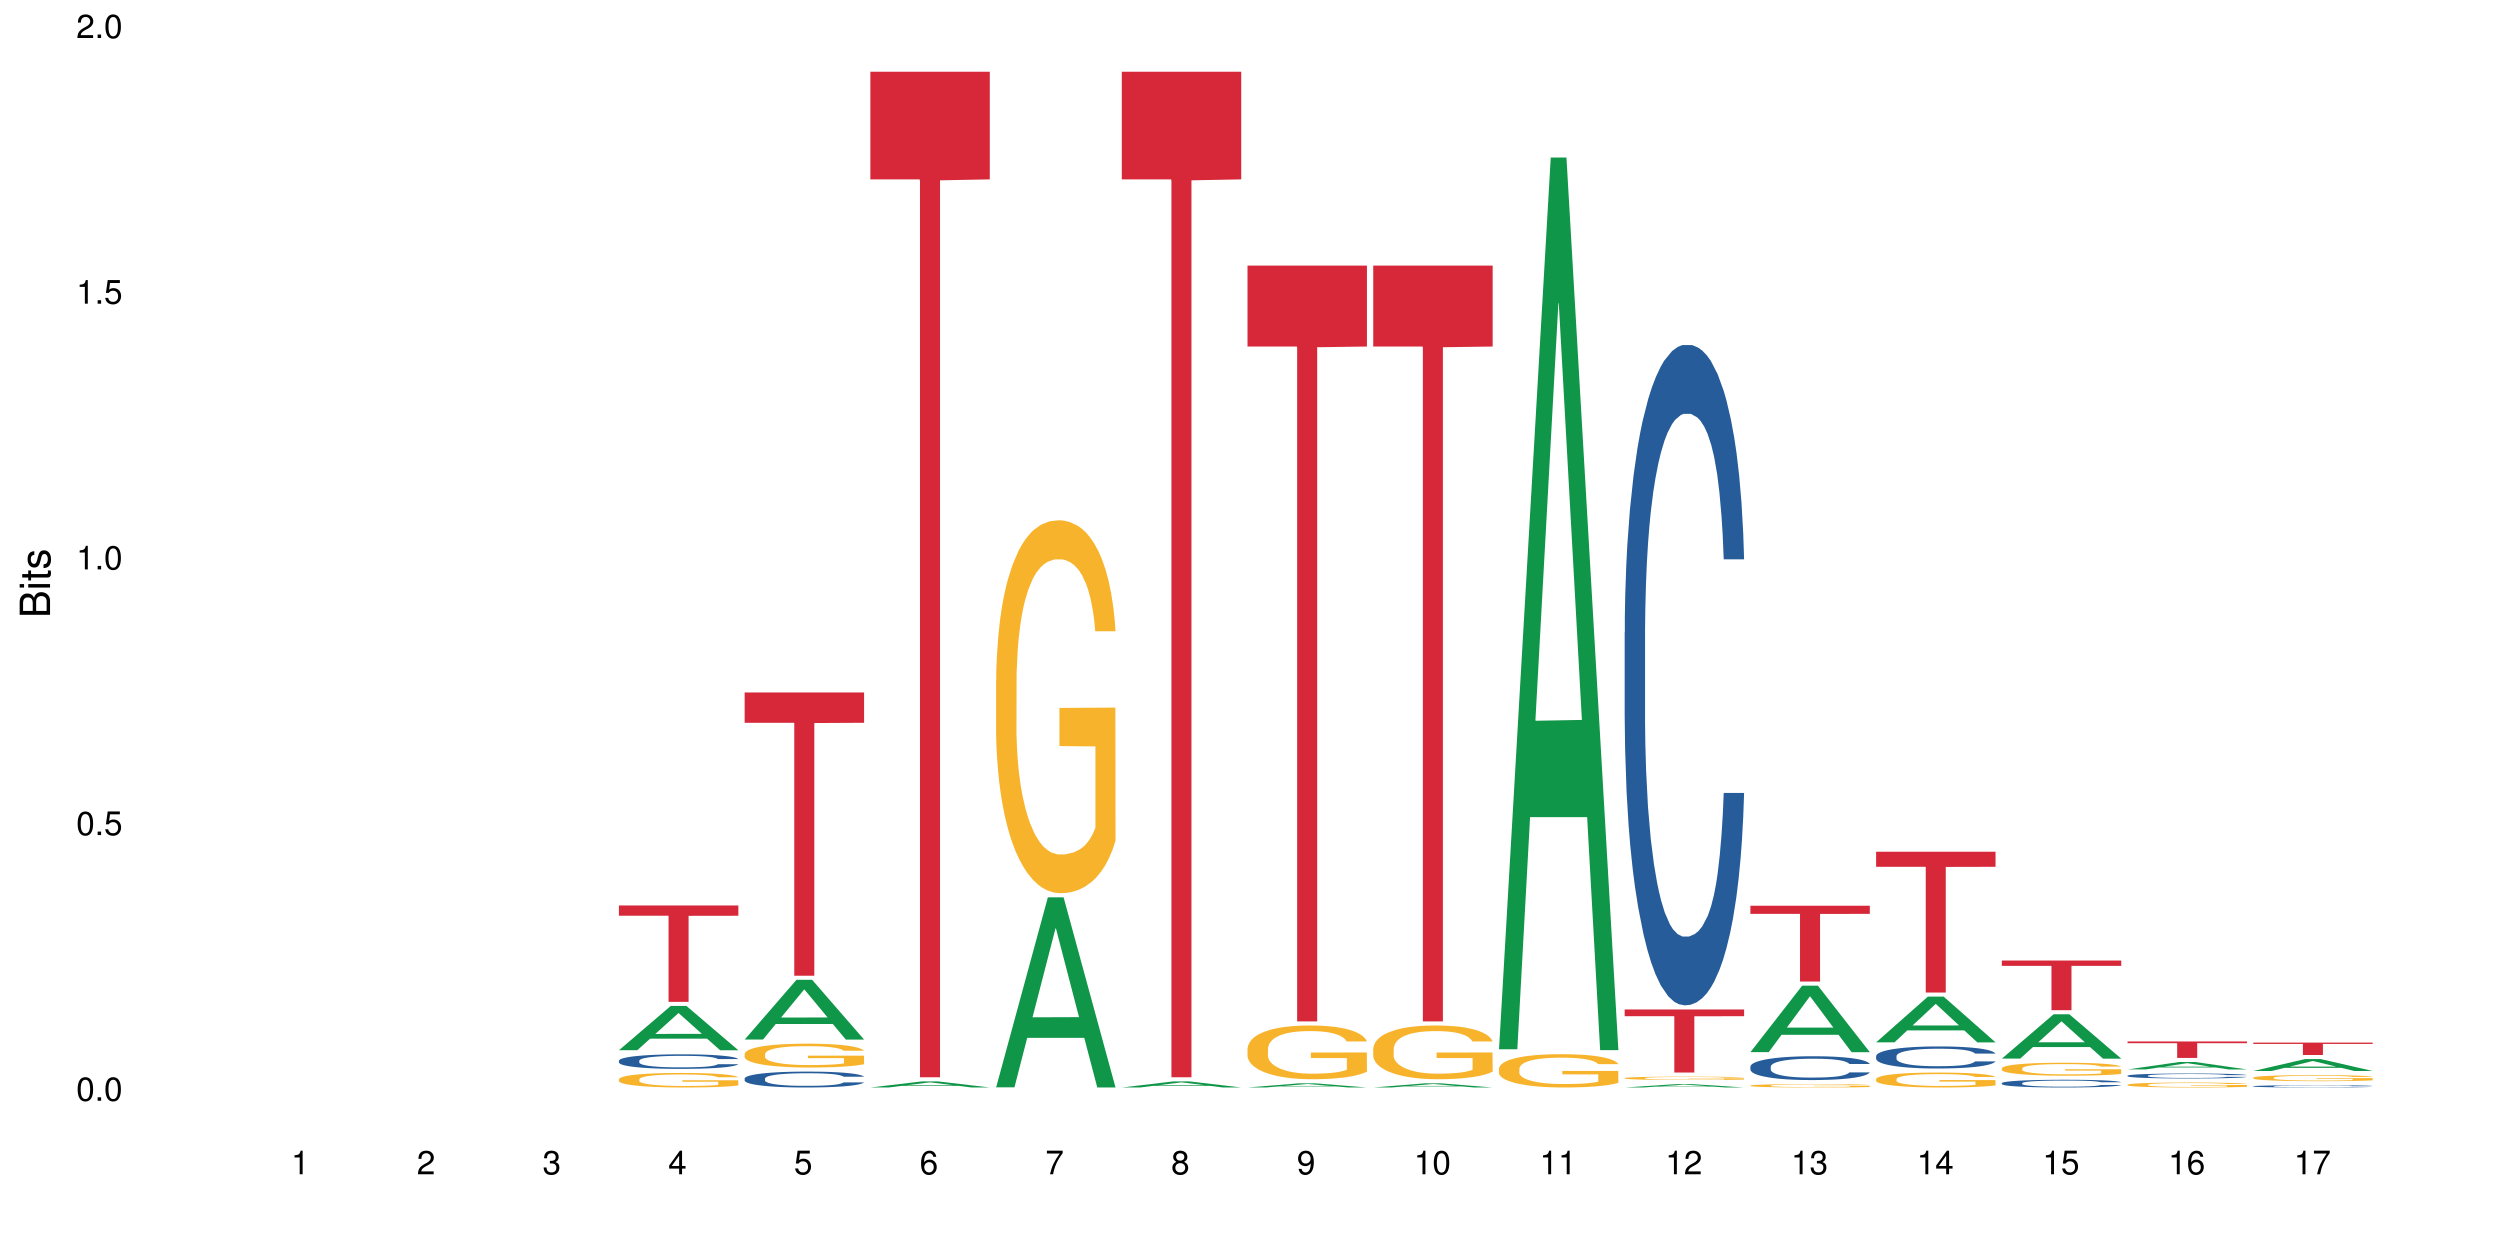 <?xml version="1.0" encoding="UTF-8"?>
<svg xmlns="http://www.w3.org/2000/svg" xmlns:xlink="http://www.w3.org/1999/xlink" width="720pt" height="360pt" viewBox="0 0 720 360" version="1.1">
<defs>
<g>
<symbol overflow="visible" id="glyph0-0">
<path style="stroke:none;" d=""/>
</symbol>
<symbol overflow="visible" id="glyph0-1">
<path style="stroke:none;" d="M 2.641 -6.797 C 2 -6.797 1.422 -6.531 1.078 -6.047 C 0.641 -5.453 0.406 -4.547 0.406 -3.297 C 0.406 -1 1.188 0.219 2.641 0.219 C 4.078 0.219 4.859 -1 4.859 -3.234 C 4.859 -4.562 4.656 -5.438 4.203 -6.047 C 3.844 -6.531 3.281 -6.797 2.641 -6.797 Z M 2.641 -6.047 C 3.547 -6.047 4 -5.125 4 -3.312 C 4 -1.375 3.562 -0.484 2.625 -0.484 C 1.734 -0.484 1.281 -1.422 1.281 -3.281 C 1.281 -5.141 1.734 -6.047 2.641 -6.047 Z M 2.641 -6.047 "/>
</symbol>
<symbol overflow="visible" id="glyph0-2">
<path style="stroke:none;" d="M 1.828 -1 L 0.828 -1 L 0.828 0 L 1.828 0 Z M 1.828 -1 "/>
</symbol>
<symbol overflow="visible" id="glyph0-3">
<path style="stroke:none;" d="M 4.562 -6.797 L 1.062 -6.797 L 0.547 -3.094 L 1.328 -3.094 C 1.719 -3.562 2.047 -3.734 2.578 -3.734 C 3.484 -3.734 4.062 -3.109 4.062 -2.094 C 4.062 -1.125 3.484 -0.531 2.578 -0.531 C 1.828 -0.531 1.375 -0.906 1.188 -1.672 L 0.328 -1.672 C 0.453 -1.109 0.547 -0.844 0.75 -0.594 C 1.125 -0.078 1.828 0.219 2.594 0.219 C 3.969 0.219 4.922 -0.781 4.922 -2.219 C 4.922 -3.562 4.031 -4.484 2.719 -4.484 C 2.25 -4.484 1.859 -4.359 1.469 -4.062 L 1.734 -5.969 L 4.562 -5.969 Z M 4.562 -6.797 "/>
</symbol>
<symbol overflow="visible" id="glyph0-4">
<path style="stroke:none;" d="M 2.484 -4.844 L 2.484 0 L 3.328 0 L 3.328 -6.797 L 2.766 -6.797 C 2.469 -5.75 2.281 -5.609 0.984 -5.453 L 0.984 -4.844 Z M 2.484 -4.844 "/>
</symbol>
<symbol overflow="visible" id="glyph0-5">
<path style="stroke:none;" d="M 4.859 -0.828 L 1.281 -0.828 C 1.359 -1.391 1.672 -1.75 2.5 -2.234 L 3.469 -2.75 C 4.406 -3.266 4.906 -3.969 4.906 -4.812 C 4.906 -5.375 4.672 -5.906 4.266 -6.266 C 3.859 -6.625 3.375 -6.797 2.719 -6.797 C 1.859 -6.797 1.219 -6.5 0.844 -5.922 C 0.609 -5.562 0.5 -5.125 0.484 -4.438 L 1.328 -4.438 C 1.359 -4.906 1.406 -5.188 1.531 -5.406 C 1.75 -5.812 2.188 -6.062 2.703 -6.062 C 3.469 -6.062 4.031 -5.516 4.031 -4.781 C 4.031 -4.25 3.719 -3.797 3.125 -3.438 L 2.234 -2.938 C 0.812 -2.141 0.406 -1.5 0.328 0 L 4.859 0 Z M 4.859 -0.828 "/>
</symbol>
<symbol overflow="visible" id="glyph0-6">
<path style="stroke:none;" d="M 2.125 -3.125 L 2.578 -3.125 C 3.516 -3.125 3.984 -2.703 3.984 -1.891 C 3.984 -1.031 3.469 -0.531 2.578 -0.531 C 1.656 -0.531 1.203 -0.984 1.156 -1.969 L 0.312 -1.969 C 0.344 -1.422 0.438 -1.078 0.609 -0.766 C 0.953 -0.109 1.625 0.219 2.547 0.219 C 3.953 0.219 4.859 -0.609 4.859 -1.906 C 4.859 -2.766 4.516 -3.25 3.703 -3.516 C 4.344 -3.766 4.656 -4.25 4.656 -4.938 C 4.656 -6.109 3.875 -6.797 2.578 -6.797 C 1.203 -6.797 0.484 -6.047 0.453 -4.609 L 1.297 -4.609 C 1.312 -5.016 1.344 -5.25 1.453 -5.453 C 1.641 -5.828 2.062 -6.062 2.594 -6.062 C 3.344 -6.062 3.797 -5.625 3.797 -4.906 C 3.797 -4.422 3.609 -4.141 3.25 -3.984 C 3.016 -3.891 2.719 -3.844 2.125 -3.844 Z M 2.125 -3.125 "/>
</symbol>
<symbol overflow="visible" id="glyph0-7">
<path style="stroke:none;" d="M 3.141 -1.625 L 3.141 0 L 3.984 0 L 3.984 -1.625 L 4.984 -1.625 L 4.984 -2.391 L 3.984 -2.391 L 3.984 -6.797 L 3.359 -6.797 L 0.266 -2.516 L 0.266 -1.625 Z M 3.141 -2.391 L 1 -2.391 L 3.141 -5.359 Z M 3.141 -2.391 "/>
</symbol>
<symbol overflow="visible" id="glyph0-8">
<path style="stroke:none;" d="M 4.781 -5.031 C 4.609 -6.141 3.891 -6.797 2.844 -6.797 C 2.094 -6.797 1.422 -6.438 1.031 -5.828 C 0.609 -5.172 0.406 -4.344 0.406 -3.094 C 0.406 -1.953 0.578 -1.234 0.984 -0.625 C 1.359 -0.078 1.953 0.219 2.703 0.219 C 3.984 0.219 4.922 -0.734 4.922 -2.078 C 4.922 -3.344 4.062 -4.234 2.844 -4.234 C 2.172 -4.234 1.641 -3.969 1.281 -3.469 C 1.281 -5.125 1.828 -6.047 2.797 -6.047 C 3.391 -6.047 3.797 -5.672 3.938 -5.031 Z M 2.734 -3.484 C 3.547 -3.484 4.062 -2.922 4.062 -2 C 4.062 -1.156 3.484 -0.531 2.703 -0.531 C 1.922 -0.531 1.328 -1.188 1.328 -2.047 C 1.328 -2.891 1.906 -3.484 2.734 -3.484 Z M 2.734 -3.484 "/>
</symbol>
<symbol overflow="visible" id="glyph0-9">
<path style="stroke:none;" d="M 4.984 -6.797 L 0.438 -6.797 L 0.438 -5.969 L 4.109 -5.969 C 2.5 -3.656 1.828 -2.234 1.328 0 L 2.219 0 C 2.594 -2.172 3.453 -4.047 4.984 -6.094 Z M 4.984 -6.797 "/>
</symbol>
<symbol overflow="visible" id="glyph0-10">
<path style="stroke:none;" d="M 3.75 -3.578 C 4.453 -4 4.688 -4.344 4.688 -4.984 C 4.688 -6.047 3.844 -6.797 2.641 -6.797 C 1.438 -6.797 0.594 -6.047 0.594 -4.984 C 0.594 -4.359 0.828 -4.016 1.516 -3.578 C 0.734 -3.203 0.359 -2.641 0.359 -1.891 C 0.359 -0.641 1.297 0.219 2.641 0.219 C 3.984 0.219 4.922 -0.641 4.922 -1.875 C 4.922 -2.641 4.531 -3.203 3.75 -3.578 Z M 2.641 -6.047 C 3.359 -6.047 3.812 -5.625 3.812 -4.969 C 3.812 -4.344 3.344 -3.922 2.641 -3.922 C 1.922 -3.922 1.453 -4.344 1.453 -4.984 C 1.453 -5.625 1.922 -6.047 2.641 -6.047 Z M 2.641 -3.203 C 3.484 -3.203 4.062 -2.672 4.062 -1.875 C 4.062 -1.062 3.484 -0.531 2.625 -0.531 C 1.797 -0.531 1.219 -1.078 1.219 -1.875 C 1.219 -2.672 1.797 -3.203 2.641 -3.203 Z M 2.641 -3.203 "/>
</symbol>
<symbol overflow="visible" id="glyph0-11">
<path style="stroke:none;" d="M 0.516 -1.547 C 0.672 -0.438 1.406 0.219 2.438 0.219 C 3.188 0.219 3.859 -0.141 4.266 -0.75 C 4.688 -1.406 4.891 -2.25 4.891 -3.484 C 4.891 -4.625 4.703 -5.359 4.312 -5.953 C 3.938 -6.5 3.344 -6.797 2.594 -6.797 C 1.297 -6.797 0.359 -5.844 0.359 -4.516 C 0.359 -3.25 1.234 -2.344 2.453 -2.344 C 3.094 -2.344 3.562 -2.578 4.016 -3.109 C 4 -1.453 3.469 -0.531 2.5 -0.531 C 1.906 -0.531 1.484 -0.906 1.359 -1.547 Z M 2.578 -6.062 C 3.375 -6.062 3.969 -5.406 3.969 -4.531 C 3.969 -3.688 3.375 -3.094 2.547 -3.094 C 1.734 -3.094 1.234 -3.672 1.234 -4.578 C 1.234 -5.438 1.797 -6.062 2.578 -6.062 Z M 2.578 -6.062 "/>
</symbol>
<symbol overflow="visible" id="glyph1-0">
<path style="stroke:none;" d=""/>
</symbol>
<symbol overflow="visible" id="glyph1-1">
<path style="stroke:none;" d="M 0 -0.953 L 0 -4.891 C 0 -5.719 -0.234 -6.344 -0.734 -6.797 C -1.188 -7.234 -1.812 -7.469 -2.5 -7.469 C -3.547 -7.469 -4.188 -7 -4.625 -5.875 C -4.984 -6.672 -5.641 -7.094 -6.531 -7.094 C -7.156 -7.094 -7.734 -6.859 -8.141 -6.391 C -8.562 -5.938 -8.75 -5.344 -8.75 -4.5 L -8.75 -0.953 Z M -4.984 -2.062 L -7.766 -2.062 L -7.766 -4.219 C -7.766 -4.844 -7.688 -5.203 -7.453 -5.5 C -7.219 -5.812 -6.859 -5.969 -6.375 -5.969 C -5.906 -5.969 -5.531 -5.812 -5.297 -5.5 C -5.062 -5.203 -4.984 -4.844 -4.984 -4.219 Z M -0.984 -2.062 L -4 -2.062 L -4 -4.781 C -4 -5.328 -3.859 -5.688 -3.578 -5.953 C -3.297 -6.219 -2.922 -6.359 -2.484 -6.359 C -2.062 -6.359 -1.688 -6.219 -1.406 -5.953 C -1.109 -5.688 -0.984 -5.328 -0.984 -4.781 Z M -0.984 -2.062 "/>
</symbol>
<symbol overflow="visible" id="glyph1-2">
<path style="stroke:none;" d="M -6.281 -1.797 L -6.281 -0.797 L 0 -0.797 L 0 -1.797 Z M -8.75 -1.797 L -8.75 -0.797 L -7.484 -0.797 L -7.484 -1.797 Z M -8.75 -1.797 "/>
</symbol>
<symbol overflow="visible" id="glyph1-3">
<path style="stroke:none;" d="M -6.281 -3.047 L -6.281 -2.016 L -8.016 -2.016 L -8.016 -1.016 L -6.281 -1.016 L -6.281 -0.172 L -5.469 -0.172 L -5.469 -1.016 L -0.719 -1.016 C -0.078 -1.016 0.281 -1.453 0.281 -2.234 C 0.281 -2.469 0.25 -2.719 0.188 -3.047 L -0.641 -3.047 C -0.609 -2.922 -0.594 -2.766 -0.594 -2.562 C -0.594 -2.141 -0.719 -2.016 -1.156 -2.016 L -5.469 -2.016 L -5.469 -3.047 Z M -6.281 -3.047 "/>
</symbol>
<symbol overflow="visible" id="glyph1-4">
<path style="stroke:none;" d="M -4.531 -5.25 C -5.766 -5.25 -6.469 -4.422 -6.469 -2.969 C -6.469 -1.516 -5.719 -0.562 -4.547 -0.562 C -3.562 -0.562 -3.094 -1.062 -2.734 -2.562 L -2.516 -3.484 C -2.344 -4.188 -2.094 -4.469 -1.625 -4.469 C -1.047 -4.469 -0.641 -3.875 -0.641 -3 C -0.641 -2.453 -0.797 -2 -1.062 -1.75 C -1.25 -1.594 -1.422 -1.531 -1.875 -1.469 L -1.875 -0.406 C -0.422 -0.453 0.281 -1.266 0.281 -2.922 C 0.281 -4.5 -0.5 -5.516 -1.719 -5.516 C -2.656 -5.516 -3.172 -4.984 -3.469 -3.734 L -3.703 -2.766 C -3.891 -1.953 -4.156 -1.609 -4.594 -1.609 C -5.172 -1.609 -5.547 -2.125 -5.547 -2.938 C -5.547 -3.75 -5.203 -4.172 -4.531 -4.203 Z M -4.531 -5.25 "/>
</symbol>
</g>
</defs>
<g id="surface47293">
<rect x="0" y="0" width="720" height="360" style="fill:rgb(100%,100%,100%);fill-opacity:1;stroke:none;"/>
<path style=" stroke:none;fill-rule:nonzero;fill:rgb(6.275%,58.824%,28.235%);fill-opacity:1;" d="M 178.25 302.461 L 178.285 302.449 L 193.172 289.711 L 197.691 289.711 L 212.648 302.477 L 207.391 302.477 L 203.645 299.145 L 187.219 299.145 L 183.543 302.461 L 178.25 302.461 L 188.797 297.766 L 202.137 297.754 L 195.484 291.797 L 195.41 291.785 L 195.34 291.82 L 188.762 297.754 L 188.797 297.766 Z M 178.25 302.461 "/>
<path style=" stroke:none;fill-rule:nonzero;fill:rgb(14.51%,36.078%,60%);fill-opacity:1;" d="M 178.25 305.469 L 178.293 305.469 L 178.293 305.375 L 178.418 305.23 L 178.711 305.047 L 179.004 304.918 L 179.762 304.695 L 180.809 304.477 L 181.898 304.309 L 182.695 304.207 L 183.41 304.133 L 185.047 303.988 L 186.094 303.918 L 187.227 303.852 L 188.609 303.789 L 189.617 303.75 L 191.883 303.688 L 193.562 303.66 L 194.859 303.648 L 197.672 303.648 L 199.348 303.664 L 200.566 303.684 L 201.91 303.715 L 203.039 303.75 L 205.012 303.832 L 206.773 303.941 L 207.57 304 L 208.828 304.121 L 209.793 304.234 L 210.465 304.336 L 211.219 304.477 L 211.891 304.648 L 212.395 304.844 L 212.648 305.008 L 206.773 305.008 L 206.48 304.855 L 206.145 304.734 L 205.516 304.578 L 204.887 304.469 L 204.004 304.355 L 203.207 304.285 L 202.117 304.211 L 201.152 304.164 L 200.148 304.133 L 199.184 304.109 L 197.336 304.086 L 195.195 304.086 L 194.398 304.094 L 192.766 304.125 L 191.883 304.152 L 190.625 304.203 L 189.742 304.254 L 188.695 304.332 L 187.98 304.395 L 187.102 304.496 L 186.473 304.582 L 185.758 304.711 L 185.34 304.805 L 184.961 304.91 L 184.625 305.039 L 184.375 305.172 L 184.207 305.312 L 184.121 305.453 L 184.121 306.043 L 184.207 306.184 L 184.418 306.344 L 184.961 306.578 L 185.758 306.777 L 186.68 306.941 L 187.562 307.055 L 188.066 307.109 L 188.738 307.168 L 189.785 307.246 L 191.297 307.324 L 192.176 307.352 L 193.52 307.383 L 194.902 307.398 L 196.75 307.398 L 198.387 307.383 L 199.477 307.363 L 200.609 307.336 L 202.16 307.27 L 203.125 307.207 L 203.965 307.137 L 204.594 307.062 L 205.012 307 L 205.641 306.883 L 206.145 306.754 L 206.523 306.617 L 206.773 306.488 L 212.648 306.488 L 212.395 306.641 L 212.016 306.789 L 211.641 306.902 L 211.055 307.035 L 210.383 307.152 L 209.418 307.289 L 208.621 307.375 L 207.57 307.473 L 206.605 307.543 L 205.559 307.609 L 204.004 307.688 L 203 307.723 L 201.91 307.758 L 200.609 307.789 L 198.973 307.816 L 197.211 307.832 L 195.574 307.836 L 193.812 307.828 L 192.512 307.812 L 190.793 307.777 L 188.652 307.707 L 187.102 307.637 L 185.883 307.562 L 184.836 307.488 L 183.66 307.383 L 182.152 307.215 L 181.227 307.086 L 180.598 306.977 L 179.887 306.828 L 179.383 306.695 L 178.797 306.48 L 178.375 306.211 L 178.25 306 Z M 178.25 305.469 "/>
<path style=" stroke:none;fill-rule:nonzero;fill:rgb(96.863%,70.196%,16.863%);fill-opacity:1;" d="M 178.25 310.805 L 178.293 310.801 L 178.293 310.723 L 178.461 310.551 L 178.879 310.312 L 179.426 310.117 L 180.012 309.965 L 180.391 309.887 L 181.02 309.77 L 181.562 309.688 L 182.949 309.516 L 184.711 309.355 L 185.676 309.285 L 186.766 309.219 L 188.316 309.148 L 189.031 309.121 L 191.211 309.059 L 193.688 309.023 L 196.414 309.012 L 197.672 309.016 L 199.391 309.027 L 201.742 309.07 L 203.082 309.109 L 204.133 309.148 L 205.223 309.199 L 206.562 309.273 L 207.824 309.367 L 208.828 309.457 L 209.836 309.57 L 210.676 309.695 L 211.387 309.828 L 212.016 309.988 L 212.395 310.121 L 212.648 310.258 L 206.816 310.258 L 206.48 310.121 L 206.102 310.02 L 205.473 309.895 L 204.844 309.801 L 204.215 309.73 L 203.039 309.629 L 202.035 309.566 L 200.777 309.516 L 199.559 309.48 L 198.176 309.457 L 197.336 309.449 L 195.113 309.449 L 193.098 309.477 L 191.926 309.508 L 191.086 309.539 L 189.91 309.594 L 189.199 309.641 L 188.777 309.672 L 187.52 309.789 L 186.68 309.898 L 186.219 309.969 L 185.633 310.086 L 185.215 310.188 L 184.754 310.34 L 184.5 310.453 L 184.164 310.715 L 184.121 311.402 L 184.25 311.547 L 184.5 311.703 L 184.836 311.844 L 185.34 311.988 L 185.844 312.098 L 186.723 312.246 L 187.48 312.348 L 188.066 312.414 L 189.199 312.516 L 189.66 312.551 L 190.75 312.617 L 191.883 312.672 L 193.266 312.719 L 194.316 312.742 L 195.992 312.762 L 198.133 312.762 L 200.648 312.738 L 202.242 312.707 L 203.336 312.676 L 204.047 312.648 L 204.93 312.605 L 205.559 312.57 L 206.145 312.527 L 206.859 312.461 L 206.859 311.547 L 196.496 311.543 L 196.496 311.117 L 212.605 311.113 L 212.648 312.605 L 211.766 312.711 L 210.676 312.809 L 209.625 312.887 L 208.535 312.953 L 206.984 313.023 L 205.727 313.07 L 203.797 313.125 L 202.035 313.156 L 200.188 313.18 L 198.551 313.191 L 196.621 313.195 L 194.902 313.188 L 193.059 313.164 L 191.59 313.133 L 190.246 313.098 L 188.906 313.047 L 187.227 312.965 L 186.137 312.902 L 185.004 312.82 L 183.871 312.727 L 182.863 312.621 L 182.191 312.543 L 181.523 312.449 L 180.809 312.336 L 180.137 312.207 L 179.633 312.086 L 179.172 311.953 L 178.836 311.828 L 178.5 311.656 L 178.336 311.52 L 178.25 311.398 Z M 178.25 310.805 "/>
<path style=" stroke:none;fill-rule:nonzero;fill:rgb(83.922%,15.686%,22.353%);fill-opacity:1;" d="M 178.25 260.766 L 212.648 260.766 L 212.648 263.738 L 198.312 263.762 L 198.312 288.539 L 192.543 288.539 L 192.543 263.789 L 192.461 263.738 L 178.25 263.738 Z M 178.25 260.766 "/>
<path style=" stroke:none;fill-rule:nonzero;fill:rgb(6.275%,58.824%,28.235%);fill-opacity:1;" d="M 214.457 299.387 L 214.492 299.371 L 229.379 282.188 L 233.898 282.188 L 248.855 299.402 L 243.598 299.402 L 239.852 294.91 L 223.422 294.91 L 219.75 299.387 L 214.457 299.387 L 225.004 293.051 L 238.344 293.031 L 231.691 285 L 231.617 284.984 L 231.547 285.031 L 224.969 293.031 L 225.004 293.051 Z M 214.457 299.387 "/>
<path style=" stroke:none;fill-rule:nonzero;fill:rgb(14.51%,36.078%,60%);fill-opacity:1;" d="M 214.457 310.613 L 214.5 310.609 L 214.5 310.508 L 214.625 310.348 L 214.918 310.148 L 215.211 310.012 L 215.969 309.766 L 217.016 309.527 L 218.105 309.344 L 218.902 309.234 L 219.617 309.148 L 221.254 308.996 L 222.301 308.914 L 223.434 308.844 L 224.816 308.773 L 225.824 308.73 L 228.09 308.664 L 229.77 308.637 L 231.066 308.625 L 233.879 308.625 L 235.555 308.641 L 236.773 308.66 L 238.117 308.695 L 239.246 308.73 L 241.219 308.824 L 242.98 308.941 L 243.777 309.008 L 245.035 309.137 L 246 309.262 L 246.672 309.371 L 247.426 309.527 L 248.098 309.715 L 248.602 309.926 L 248.855 310.105 L 242.98 310.105 L 242.688 309.941 L 242.352 309.809 L 241.723 309.641 L 241.094 309.52 L 240.211 309.398 L 239.414 309.316 L 238.324 309.238 L 237.359 309.188 L 236.352 309.148 L 235.391 309.125 L 233.543 309.102 L 231.402 309.102 L 230.605 309.109 L 228.973 309.141 L 228.09 309.172 L 226.832 309.23 L 225.949 309.285 L 224.902 309.367 L 224.188 309.438 L 223.309 309.547 L 222.68 309.645 L 221.965 309.781 L 221.547 309.887 L 221.168 310.004 L 220.832 310.141 L 220.582 310.285 L 220.414 310.441 L 220.328 310.594 L 220.328 311.238 L 220.414 311.391 L 220.625 311.566 L 221.168 311.82 L 221.965 312.043 L 222.887 312.219 L 223.77 312.344 L 224.273 312.402 L 224.945 312.469 L 225.992 312.551 L 227.504 312.637 L 228.383 312.668 L 229.727 312.703 L 231.109 312.719 L 232.957 312.719 L 234.59 312.703 L 235.684 312.684 L 236.816 312.648 L 238.367 312.578 L 239.332 312.512 L 240.172 312.43 L 240.801 312.352 L 241.219 312.285 L 241.848 312.156 L 242.352 312.012 L 242.73 311.867 L 242.98 311.727 L 248.855 311.727 L 248.602 311.891 L 248.223 312.055 L 247.848 312.176 L 247.258 312.324 L 246.59 312.453 L 245.625 312.598 L 244.828 312.695 L 243.777 312.797 L 242.812 312.879 L 241.766 312.949 L 240.211 313.031 L 239.207 313.074 L 238.117 313.113 L 236.816 313.145 L 235.18 313.176 L 233.418 313.191 L 231.781 313.195 L 230.02 313.188 L 228.719 313.172 L 227 313.133 L 224.859 313.059 L 223.309 312.977 L 222.09 312.898 L 221.043 312.816 L 219.867 312.703 L 218.359 312.52 L 217.434 312.375 L 216.805 312.258 L 216.094 312.098 L 215.59 311.949 L 215.004 311.715 L 214.582 311.418 L 214.457 311.191 Z M 214.457 310.613 "/>
<path style=" stroke:none;fill-rule:nonzero;fill:rgb(96.863%,70.196%,16.863%);fill-opacity:1;" d="M 214.457 303.52 L 214.5 303.516 L 214.5 303.387 L 214.668 303.105 L 215.086 302.719 L 215.633 302.398 L 216.219 302.145 L 216.598 302.016 L 217.227 301.824 L 217.77 301.688 L 219.156 301.406 L 220.918 301.141 L 221.883 301.027 L 222.973 300.922 L 224.523 300.805 L 225.238 300.758 L 227.418 300.66 L 229.895 300.598 L 232.621 300.578 L 233.879 300.582 L 235.598 300.609 L 237.949 300.676 L 239.289 300.742 L 240.34 300.805 L 241.43 300.883 L 242.77 301.012 L 244.031 301.16 L 245.035 301.312 L 246.043 301.5 L 246.883 301.699 L 247.594 301.922 L 248.223 302.184 L 248.602 302.402 L 248.855 302.621 L 243.023 302.621 L 242.688 302.402 L 242.309 302.234 L 241.68 302.027 L 241.051 301.875 L 240.422 301.758 L 239.246 301.594 L 238.242 301.492 L 236.984 301.406 L 235.766 301.348 L 234.383 301.312 L 233.543 301.301 L 231.32 301.301 L 229.305 301.344 L 228.133 301.395 L 227.293 301.441 L 226.117 301.539 L 225.406 301.613 L 224.984 301.664 L 223.727 301.855 L 222.887 302.031 L 222.426 302.152 L 221.84 302.34 L 221.422 302.512 L 220.957 302.762 L 220.707 302.949 L 220.371 303.375 L 220.328 304.504 L 220.457 304.742 L 220.707 305 L 221.043 305.227 L 221.547 305.465 L 222.051 305.648 L 222.93 305.891 L 223.684 306.055 L 224.273 306.164 L 225.406 306.332 L 225.867 306.387 L 226.957 306.5 L 228.09 306.59 L 229.473 306.664 L 230.523 306.703 L 232.199 306.734 L 234.34 306.734 L 236.855 306.695 L 238.449 306.645 L 239.543 306.594 L 240.254 306.551 L 241.137 306.48 L 241.766 306.418 L 242.352 306.352 L 243.066 306.242 L 243.066 304.742 L 232.703 304.738 L 232.703 304.035 L 248.812 304.027 L 248.855 306.48 L 247.973 306.652 L 246.883 306.816 L 245.832 306.941 L 244.742 307.047 L 243.191 307.168 L 241.934 307.242 L 240.004 307.328 L 238.242 307.387 L 236.395 307.422 L 234.758 307.441 L 232.828 307.449 L 231.109 307.438 L 229.266 307.398 L 227.797 307.348 L 226.453 307.285 L 225.113 307.203 L 223.434 307.07 L 222.344 306.965 L 221.211 306.832 L 220.078 306.676 L 219.07 306.508 L 218.398 306.375 L 217.73 306.227 L 217.016 306.035 L 216.344 305.824 L 215.84 305.629 L 215.379 305.41 L 215.043 305.203 L 214.707 304.918 L 214.539 304.695 L 214.457 304.5 Z M 214.457 303.52 "/>
<path style=" stroke:none;fill-rule:nonzero;fill:rgb(83.922%,15.686%,22.353%);fill-opacity:1;" d="M 214.457 199.426 L 248.855 199.426 L 248.855 208.16 L 234.52 208.234 L 234.52 281.012 L 228.75 281.012 L 228.75 208.312 L 228.668 208.16 L 214.457 208.16 Z M 214.457 199.426 "/>
<path style=" stroke:none;fill-rule:nonzero;fill:rgb(6.275%,58.824%,28.235%);fill-opacity:1;" d="M 250.664 313.195 L 250.699 313.191 L 265.582 311.434 L 270.105 311.434 L 285.062 313.195 L 279.805 313.195 L 276.059 312.734 L 259.629 312.734 L 255.957 313.195 L 250.664 313.195 L 261.211 312.547 L 274.551 312.543 L 267.898 311.723 L 267.824 311.719 L 267.754 311.727 L 261.176 312.543 L 261.211 312.547 Z M 250.664 313.195 "/>
<path style=" stroke:none;fill-rule:nonzero;fill:rgb(83.922%,15.686%,22.353%);fill-opacity:1;" d="M 250.664 20.664 L 285.062 20.664 L 285.062 51.66 L 270.727 51.934 L 270.727 310.258 L 264.957 310.258 L 264.957 52.207 L 264.875 51.66 L 250.664 51.66 Z M 250.664 20.664 "/>
<path style=" stroke:none;fill-rule:nonzero;fill:rgb(6.275%,58.824%,28.235%);fill-opacity:1;" d="M 286.871 313.145 L 286.906 313.094 L 301.789 258.426 L 306.312 258.426 L 321.27 313.195 L 316.012 313.195 L 312.266 298.898 L 295.836 298.898 L 292.164 313.145 L 286.871 313.145 L 297.418 292.984 L 310.758 292.934 L 304.105 267.375 L 304.031 267.324 L 303.961 267.477 L 297.383 292.934 L 297.418 292.984 Z M 286.871 313.145 "/>
<path style=" stroke:none;fill-rule:nonzero;fill:rgb(96.863%,70.196%,16.863%);fill-opacity:1;" d="M 286.871 195.84 L 286.914 195.742 L 286.914 193.777 L 287.082 189.363 L 287.5 183.281 L 288.047 178.277 L 288.633 174.355 L 289.012 172.293 L 289.641 169.352 L 290.184 167.195 L 291.57 162.777 L 293.332 158.66 L 294.297 156.895 L 295.387 155.227 L 296.938 153.359 L 297.652 152.676 L 299.832 151.105 L 302.309 150.125 L 305.035 149.828 L 306.293 149.926 L 308.012 150.32 L 310.363 151.398 L 311.703 152.379 L 312.754 153.359 L 313.844 154.637 L 315.184 156.598 L 316.445 158.953 L 317.449 161.309 L 318.457 164.25 L 319.297 167.391 L 320.008 170.824 L 320.637 174.945 L 321.016 178.379 L 321.27 181.812 L 315.438 181.812 L 315.102 178.379 L 314.723 175.727 L 314.094 172.492 L 313.465 170.137 L 312.836 168.273 L 311.66 165.723 L 310.656 164.152 L 309.398 162.777 L 308.18 161.895 L 306.797 161.309 L 305.957 161.109 L 303.734 161.109 L 301.719 161.797 L 300.547 162.582 L 299.707 163.367 L 298.531 164.84 L 297.82 166.016 L 297.398 166.801 L 296.141 169.844 L 295.301 172.59 L 294.84 174.453 L 294.254 177.395 L 293.836 180.043 L 293.371 183.969 L 293.121 186.91 L 292.785 193.582 L 292.742 211.242 L 292.871 214.969 L 293.121 218.992 L 293.457 222.523 L 293.961 226.25 L 294.465 229.098 L 295.344 232.922 L 296.098 235.473 L 296.688 237.141 L 297.82 239.789 L 298.281 240.672 L 299.371 242.438 L 300.504 243.812 L 301.887 244.988 L 302.938 245.578 L 304.613 246.066 L 306.754 246.066 L 309.27 245.48 L 310.863 244.695 L 311.957 243.91 L 312.668 243.223 L 313.551 242.145 L 314.18 241.164 L 314.766 240.082 L 315.48 238.418 L 315.48 214.969 L 305.117 214.871 L 305.117 203.883 L 321.227 203.785 L 321.27 242.145 L 320.387 244.793 L 319.297 247.344 L 318.246 249.305 L 317.156 250.973 L 315.605 252.836 L 314.348 254.016 L 312.418 255.387 L 310.656 256.27 L 308.809 256.859 L 307.172 257.152 L 305.242 257.25 L 303.523 257.055 L 301.68 256.469 L 300.211 255.684 L 298.867 254.699 L 297.527 253.426 L 295.848 251.367 L 294.758 249.699 L 293.625 247.637 L 292.492 245.184 L 291.484 242.535 L 290.812 240.477 L 290.145 238.121 L 289.43 235.18 L 288.758 231.844 L 288.254 228.801 L 287.793 225.367 L 287.457 222.133 L 287.121 217.715 L 286.953 214.184 L 286.871 211.145 Z M 286.871 195.84 "/>
<path style=" stroke:none;fill-rule:nonzero;fill:rgb(6.275%,58.824%,28.235%);fill-opacity:1;" d="M 323.078 313.195 L 323.113 313.191 L 337.996 311.434 L 342.52 311.434 L 357.473 313.195 L 352.219 313.195 L 348.473 312.734 L 332.043 312.734 L 328.371 313.195 L 323.078 313.195 L 333.625 312.547 L 346.965 312.543 L 340.312 311.723 L 340.238 311.719 L 340.164 311.727 L 333.59 312.543 L 333.625 312.547 Z M 323.078 313.195 "/>
<path style=" stroke:none;fill-rule:nonzero;fill:rgb(83.922%,15.686%,22.353%);fill-opacity:1;" d="M 323.078 20.664 L 357.473 20.664 L 357.473 51.66 L 343.141 51.934 L 343.141 310.258 L 337.371 310.258 L 337.371 52.207 L 337.289 51.66 L 323.078 51.66 Z M 323.078 20.664 "/>
<path style=" stroke:none;fill-rule:nonzero;fill:rgb(6.275%,58.824%,28.235%);fill-opacity:1;" d="M 359.285 313.195 L 359.32 313.195 L 374.203 311.992 L 378.727 311.992 L 393.68 313.195 L 388.426 313.195 L 384.68 312.883 L 368.25 312.883 L 364.578 313.195 L 359.285 313.195 L 369.832 312.75 L 383.172 312.75 L 376.52 312.188 L 376.445 312.188 L 376.371 312.191 L 369.797 312.75 L 369.832 312.75 Z M 359.285 313.195 "/>
<path style=" stroke:none;fill-rule:nonzero;fill:rgb(96.863%,70.196%,16.863%);fill-opacity:1;" d="M 359.285 301.969 L 359.328 301.957 L 359.328 301.672 L 359.496 301.035 L 359.914 300.16 L 360.461 299.441 L 361.047 298.875 L 361.426 298.578 L 362.055 298.152 L 362.598 297.844 L 363.984 297.207 L 365.746 296.613 L 366.711 296.359 L 367.801 296.117 L 369.352 295.852 L 370.066 295.75 L 372.246 295.523 L 374.723 295.383 L 377.449 295.34 L 378.707 295.355 L 380.426 295.41 L 382.773 295.566 L 384.117 295.707 L 385.168 295.852 L 386.258 296.035 L 387.598 296.316 L 388.859 296.656 L 389.863 296.996 L 390.871 297.418 L 391.711 297.871 L 392.422 298.367 L 393.051 298.961 L 393.43 299.453 L 393.68 299.949 L 387.852 299.949 L 387.516 299.453 L 387.137 299.074 L 386.508 298.605 L 385.879 298.266 L 385.25 298 L 384.074 297.629 L 383.07 297.406 L 381.809 297.207 L 380.594 297.078 L 379.211 296.996 L 378.371 296.965 L 376.148 296.965 L 374.133 297.066 L 372.961 297.18 L 372.121 297.293 L 370.945 297.504 L 370.234 297.672 L 369.812 297.785 L 368.555 298.223 L 367.715 298.621 L 367.254 298.887 L 366.668 299.312 L 366.25 299.695 L 365.785 300.258 L 365.535 300.684 L 365.199 301.645 L 365.156 304.188 L 365.285 304.727 L 365.535 305.305 L 365.871 305.812 L 366.375 306.352 L 366.879 306.762 L 367.758 307.312 L 368.512 307.68 L 369.102 307.918 L 370.234 308.301 L 370.695 308.43 L 371.785 308.684 L 372.918 308.883 L 374.301 309.051 L 375.352 309.137 L 377.027 309.207 L 379.168 309.207 L 381.684 309.121 L 383.277 309.008 L 384.371 308.895 L 385.082 308.797 L 385.965 308.641 L 386.594 308.5 L 387.18 308.344 L 387.895 308.105 L 387.895 304.727 L 377.531 304.711 L 377.531 303.129 L 393.641 303.113 L 393.68 308.641 L 392.801 309.023 L 391.711 309.391 L 390.66 309.672 L 389.57 309.914 L 388.02 310.18 L 386.762 310.352 L 384.832 310.547 L 383.07 310.676 L 381.223 310.762 L 379.586 310.805 L 377.656 310.816 L 375.938 310.789 L 374.094 310.703 L 372.625 310.59 L 371.281 310.449 L 369.938 310.266 L 368.262 309.969 L 367.172 309.73 L 366.039 309.434 L 364.906 309.078 L 363.898 308.695 L 363.227 308.398 L 362.559 308.062 L 361.844 307.637 L 361.172 307.156 L 360.668 306.719 L 360.207 306.223 L 359.871 305.758 L 359.535 305.121 L 359.367 304.613 L 359.285 304.176 Z M 359.285 301.969 "/>
<path style=" stroke:none;fill-rule:nonzero;fill:rgb(83.922%,15.686%,22.353%);fill-opacity:1;" d="M 359.285 76.5 L 393.68 76.5 L 393.68 99.801 L 379.348 100.004 L 379.348 294.168 L 373.578 294.168 L 373.578 100.211 L 373.496 99.801 L 359.285 99.801 Z M 359.285 76.5 "/>
<path style=" stroke:none;fill-rule:nonzero;fill:rgb(6.275%,58.824%,28.235%);fill-opacity:1;" d="M 395.492 313.195 L 395.527 313.195 L 410.41 311.992 L 414.934 311.992 L 429.887 313.195 L 424.633 313.195 L 420.887 312.883 L 404.457 312.883 L 400.785 313.195 L 395.492 313.195 L 406.039 312.75 L 419.379 312.75 L 412.727 312.188 L 412.652 312.188 L 412.578 312.191 L 406 312.75 L 406.039 312.75 Z M 395.492 313.195 "/>
<path style=" stroke:none;fill-rule:nonzero;fill:rgb(96.863%,70.196%,16.863%);fill-opacity:1;" d="M 395.492 301.969 L 395.535 301.957 L 395.535 301.672 L 395.703 301.035 L 396.121 300.16 L 396.668 299.441 L 397.254 298.875 L 397.633 298.578 L 398.262 298.152 L 398.805 297.844 L 400.191 297.207 L 401.953 296.613 L 402.918 296.359 L 404.008 296.117 L 405.559 295.852 L 406.273 295.75 L 408.453 295.523 L 410.93 295.383 L 413.656 295.34 L 414.914 295.355 L 416.633 295.41 L 418.98 295.566 L 420.324 295.707 L 421.375 295.852 L 422.465 296.035 L 423.805 296.316 L 425.066 296.656 L 426.07 296.996 L 427.078 297.418 L 427.918 297.871 L 428.629 298.367 L 429.258 298.961 L 429.637 299.453 L 429.887 299.949 L 424.059 299.949 L 423.723 299.453 L 423.344 299.074 L 422.715 298.605 L 422.086 298.266 L 421.457 298 L 420.281 297.629 L 419.277 297.406 L 418.016 297.207 L 416.801 297.078 L 415.418 296.996 L 414.578 296.965 L 412.355 296.965 L 410.34 297.066 L 409.168 297.18 L 408.328 297.293 L 407.152 297.504 L 406.441 297.672 L 406.02 297.785 L 404.762 298.223 L 403.922 298.621 L 403.461 298.887 L 402.875 299.312 L 402.453 299.695 L 401.992 300.258 L 401.742 300.684 L 401.406 301.645 L 401.363 304.188 L 401.492 304.727 L 401.742 305.305 L 402.078 305.812 L 402.582 306.352 L 403.086 306.762 L 403.965 307.312 L 404.719 307.68 L 405.309 307.918 L 406.441 308.301 L 406.902 308.43 L 407.992 308.684 L 409.125 308.883 L 410.508 309.051 L 411.559 309.137 L 413.234 309.207 L 415.375 309.207 L 417.891 309.121 L 419.484 309.008 L 420.578 308.895 L 421.289 308.797 L 422.172 308.641 L 422.801 308.5 L 423.387 308.344 L 424.102 308.105 L 424.102 304.727 L 413.738 304.711 L 413.738 303.129 L 429.848 303.113 L 429.887 308.641 L 429.008 309.023 L 427.918 309.391 L 426.867 309.672 L 425.777 309.914 L 424.227 310.18 L 422.969 310.352 L 421.039 310.547 L 419.277 310.676 L 417.43 310.762 L 415.793 310.805 L 413.863 310.816 L 412.145 310.789 L 410.301 310.703 L 408.832 310.59 L 407.488 310.449 L 406.145 310.266 L 404.469 309.969 L 403.379 309.73 L 402.246 309.434 L 401.113 309.078 L 400.105 308.695 L 399.434 308.398 L 398.766 308.062 L 398.051 307.637 L 397.379 307.156 L 396.875 306.719 L 396.414 306.223 L 396.078 305.758 L 395.742 305.121 L 395.574 304.613 L 395.492 304.176 Z M 395.492 301.969 "/>
<path style=" stroke:none;fill-rule:nonzero;fill:rgb(83.922%,15.686%,22.353%);fill-opacity:1;" d="M 395.492 76.5 L 429.887 76.5 L 429.887 99.801 L 415.555 100.004 L 415.555 294.168 L 409.785 294.168 L 409.785 100.211 L 409.703 99.801 L 395.492 99.801 Z M 395.492 76.5 "/>
<path style=" stroke:none;fill-rule:nonzero;fill:rgb(6.275%,58.824%,28.235%);fill-opacity:1;" d="M 431.699 302.195 L 431.734 301.953 L 446.617 45.379 L 451.141 45.379 L 466.094 302.438 L 460.84 302.438 L 457.094 235.336 L 440.664 235.336 L 436.992 302.195 L 431.699 302.195 L 442.246 207.578 L 455.586 207.336 L 448.934 87.375 L 448.859 87.137 L 448.785 87.859 L 442.207 207.336 L 442.246 207.578 Z M 431.699 302.195 "/>
<path style=" stroke:none;fill-rule:nonzero;fill:rgb(96.863%,70.196%,16.863%);fill-opacity:1;" d="M 431.699 307.715 L 431.742 307.707 L 431.742 307.531 L 431.91 307.137 L 432.328 306.598 L 432.875 306.148 L 433.461 305.801 L 433.84 305.617 L 434.469 305.352 L 435.012 305.16 L 436.398 304.766 L 438.16 304.398 L 439.125 304.242 L 440.215 304.094 L 441.766 303.926 L 442.48 303.863 L 444.66 303.727 L 447.137 303.637 L 449.863 303.609 L 451.121 303.621 L 452.84 303.656 L 455.188 303.75 L 456.531 303.84 L 457.582 303.926 L 458.672 304.039 L 460.012 304.215 L 461.27 304.426 L 462.277 304.637 L 463.285 304.898 L 464.125 305.18 L 464.836 305.484 L 465.465 305.852 L 465.844 306.156 L 466.094 306.465 L 460.266 306.465 L 459.93 306.156 L 459.551 305.922 L 458.922 305.633 L 458.293 305.422 L 457.664 305.258 L 456.488 305.027 L 455.484 304.891 L 454.223 304.766 L 453.008 304.688 L 451.625 304.637 L 450.785 304.617 L 448.562 304.617 L 446.547 304.68 L 445.375 304.75 L 444.535 304.82 L 443.359 304.949 L 442.648 305.055 L 442.227 305.125 L 440.969 305.398 L 440.129 305.641 L 439.668 305.809 L 439.082 306.07 L 438.66 306.309 L 438.199 306.656 L 437.949 306.918 L 437.613 307.516 L 437.57 309.09 L 437.695 309.422 L 437.949 309.781 L 438.285 310.098 L 438.789 310.43 L 439.293 310.684 L 440.172 311.023 L 440.926 311.254 L 441.516 311.402 L 442.648 311.637 L 443.109 311.715 L 444.199 311.875 L 445.332 311.996 L 446.715 312.102 L 447.766 312.152 L 449.441 312.199 L 451.582 312.199 L 454.098 312.145 L 455.691 312.074 L 456.781 312.004 L 457.496 311.945 L 458.379 311.848 L 459.008 311.762 L 459.594 311.664 L 460.309 311.516 L 460.309 309.422 L 449.945 309.414 L 449.945 308.434 L 466.055 308.426 L 466.094 311.848 L 465.215 312.086 L 464.125 312.312 L 463.074 312.488 L 461.984 312.637 L 460.434 312.801 L 459.176 312.906 L 457.246 313.031 L 455.484 313.109 L 453.637 313.16 L 452 313.188 L 450.07 313.195 L 448.352 313.18 L 446.508 313.125 L 445.039 313.055 L 443.695 312.969 L 442.352 312.855 L 440.676 312.672 L 439.586 312.523 L 438.453 312.34 L 437.32 312.121 L 436.312 311.883 L 435.641 311.699 L 434.969 311.488 L 434.258 311.227 L 433.586 310.93 L 433.082 310.656 L 432.621 310.352 L 432.285 310.062 L 431.949 309.668 L 431.781 309.352 L 431.699 309.082 Z M 431.699 307.715 "/>
<path style=" stroke:none;fill-rule:nonzero;fill:rgb(6.275%,58.824%,28.235%);fill-opacity:1;" d="M 467.906 313.195 L 467.941 313.195 L 482.824 312.223 L 487.344 312.223 L 502.301 313.195 L 497.047 313.195 L 493.301 312.941 L 476.871 312.941 L 473.199 313.195 L 467.906 313.195 L 478.453 312.836 L 491.793 312.836 L 485.141 312.379 L 485.066 312.379 L 484.992 312.383 L 478.414 312.836 L 478.453 312.836 Z M 467.906 313.195 "/>
<path style=" stroke:none;fill-rule:nonzero;fill:rgb(14.51%,36.078%,60%);fill-opacity:1;" d="M 467.906 182.121 L 467.949 181.949 L 467.949 177.777 L 468.074 171.172 L 468.367 162.828 L 468.66 157.09 L 469.414 146.836 L 470.465 136.926 L 471.555 129.277 L 472.352 124.758 L 473.066 121.281 L 474.699 114.852 L 475.75 111.547 L 476.883 108.594 L 478.266 105.637 L 479.273 103.898 L 481.539 101.117 L 483.215 99.902 L 484.516 99.379 L 487.328 99.379 L 489.004 100.074 L 490.223 100.945 L 491.562 102.336 L 492.695 103.898 L 494.668 107.723 L 496.43 112.59 L 497.227 115.371 L 498.484 120.762 L 499.449 125.977 L 500.121 130.496 L 500.875 136.926 L 501.547 144.75 L 502.051 153.613 L 502.301 161.09 L 496.43 161.09 L 496.137 154.137 L 495.801 148.746 L 495.172 141.621 L 494.543 136.578 L 493.66 131.539 L 492.863 128.234 L 491.773 124.934 L 490.809 122.848 L 489.801 121.281 L 488.836 120.238 L 486.992 119.195 L 484.852 119.195 L 484.055 119.543 L 482.418 120.934 L 481.539 122.152 L 480.281 124.586 L 479.398 126.844 L 478.352 130.32 L 477.637 133.277 L 476.758 137.797 L 476.129 141.793 L 475.414 147.531 L 474.996 151.875 L 474.617 156.742 L 474.281 162.48 L 474.031 168.562 L 473.863 174.996 L 473.777 181.254 L 473.777 208.195 L 473.863 214.453 L 474.07 221.754 L 474.617 232.359 L 475.414 241.57 L 476.336 248.871 L 477.219 254.086 L 477.723 256.52 L 478.391 259.301 L 479.441 262.777 L 480.953 266.254 L 481.832 267.645 L 483.176 269.035 L 484.559 269.73 L 486.406 269.73 L 488.039 269.035 L 489.133 268.168 L 490.262 266.777 L 491.816 263.82 L 492.781 261.039 L 493.621 257.738 L 494.25 254.434 L 494.668 251.652 L 495.297 246.266 L 495.801 240.355 L 496.18 234.27 L 496.43 228.359 L 502.301 228.359 L 502.051 235.312 L 501.672 242.094 L 501.297 247.133 L 500.707 253.219 L 500.039 258.605 L 499.074 264.691 L 498.277 268.688 L 497.227 273.035 L 496.262 276.336 L 495.215 279.289 L 493.66 282.766 L 492.656 284.504 L 491.562 286.07 L 490.262 287.461 L 488.629 288.676 L 486.867 289.371 L 485.23 289.547 L 483.469 289.199 L 482.168 288.504 L 480.449 286.938 L 478.309 283.809 L 476.758 280.508 L 475.539 277.203 L 474.492 273.73 L 473.316 269.035 L 471.809 261.387 L 470.883 255.477 L 470.254 250.609 L 469.543 243.832 L 469.039 237.746 L 468.449 228.012 L 468.031 215.672 L 467.906 206.109 Z M 467.906 182.121 "/>
<path style=" stroke:none;fill-rule:nonzero;fill:rgb(96.863%,70.196%,16.863%);fill-opacity:1;" d="M 467.906 310.488 L 467.949 310.488 L 467.949 310.469 L 468.117 310.43 L 468.535 310.375 L 469.082 310.328 L 469.668 310.293 L 470.047 310.273 L 470.676 310.246 L 471.219 310.227 L 472.605 310.188 L 474.367 310.152 L 475.332 310.137 L 476.422 310.121 L 477.973 310.102 L 478.688 310.098 L 480.867 310.082 L 483.344 310.074 L 486.07 310.07 L 487.328 310.07 L 489.047 310.074 L 491.395 310.086 L 492.738 310.094 L 493.785 310.102 L 494.879 310.113 L 496.219 310.133 L 497.477 310.152 L 498.484 310.176 L 499.492 310.203 L 500.332 310.23 L 501.043 310.262 L 501.672 310.297 L 502.051 310.328 L 502.301 310.359 L 496.473 310.359 L 496.137 310.328 L 495.758 310.305 L 495.129 310.277 L 494.5 310.254 L 493.871 310.238 L 492.695 310.215 L 491.691 310.199 L 490.43 310.188 L 489.215 310.18 L 487.832 310.176 L 486.992 310.172 L 484.77 310.172 L 482.754 310.18 L 481.582 310.188 L 480.742 310.195 L 479.566 310.207 L 478.855 310.219 L 478.434 310.227 L 477.176 310.254 L 476.336 310.277 L 475.875 310.293 L 475.289 310.32 L 474.867 310.344 L 474.406 310.379 L 474.156 310.406 L 473.82 310.469 L 473.777 310.629 L 473.902 310.664 L 474.156 310.699 L 474.492 310.73 L 474.996 310.766 L 475.5 310.789 L 476.379 310.824 L 477.133 310.848 L 477.723 310.863 L 478.855 310.887 L 479.316 310.895 L 480.406 310.91 L 481.539 310.926 L 482.922 310.934 L 483.973 310.941 L 485.648 310.945 L 487.789 310.945 L 490.305 310.938 L 491.898 310.934 L 492.988 310.926 L 493.703 310.918 L 494.586 310.91 L 495.215 310.898 L 495.801 310.891 L 496.512 310.875 L 496.512 310.664 L 486.152 310.66 L 486.152 310.562 L 502.262 310.562 L 502.301 310.91 L 501.422 310.934 L 500.332 310.957 L 499.281 310.973 L 498.191 310.988 L 496.641 311.004 L 495.383 311.016 L 493.453 311.027 L 491.691 311.035 L 489.844 311.043 L 488.207 311.047 L 486.277 311.047 L 484.559 311.043 L 482.715 311.039 L 481.246 311.031 L 479.902 311.023 L 478.559 311.012 L 476.883 310.992 L 475.793 310.977 L 473.527 310.938 L 472.52 310.914 L 471.848 310.895 L 471.176 310.871 L 470.465 310.844 L 469.793 310.816 L 469.289 310.789 L 468.828 310.758 L 468.492 310.727 L 468.156 310.688 L 467.988 310.656 L 467.906 310.629 Z M 467.906 310.488 "/>
<path style=" stroke:none;fill-rule:nonzero;fill:rgb(83.922%,15.686%,22.353%);fill-opacity:1;" d="M 467.906 290.723 L 502.301 290.723 L 502.301 292.668 L 487.969 292.684 L 487.969 308.895 L 482.199 308.895 L 482.199 292.703 L 482.117 292.668 L 467.906 292.668 Z M 467.906 290.723 "/>
<path style=" stroke:none;fill-rule:nonzero;fill:rgb(6.275%,58.824%,28.235%);fill-opacity:1;" d="M 504.113 303.012 L 504.148 302.992 L 519.031 283.867 L 523.551 283.867 L 538.508 303.027 L 533.254 303.027 L 529.508 298.027 L 513.078 298.027 L 509.406 303.012 L 504.113 303.012 L 514.66 295.957 L 528 295.941 L 521.348 286.996 L 521.273 286.98 L 521.199 287.035 L 514.621 295.941 L 514.66 295.957 Z M 504.113 303.012 "/>
<path style=" stroke:none;fill-rule:nonzero;fill:rgb(14.51%,36.078%,60%);fill-opacity:1;" d="M 504.113 307.184 L 504.156 307.18 L 504.156 307.027 L 504.281 306.789 L 504.574 306.488 L 504.867 306.281 L 505.621 305.914 L 506.672 305.555 L 507.762 305.281 L 508.559 305.117 L 509.273 304.992 L 510.906 304.762 L 511.957 304.641 L 513.09 304.535 L 514.473 304.43 L 515.48 304.367 L 517.746 304.266 L 519.422 304.223 L 520.723 304.203 L 523.535 304.203 L 525.211 304.227 L 526.43 304.258 L 527.77 304.309 L 528.902 304.367 L 530.875 304.504 L 532.637 304.68 L 533.434 304.777 L 534.691 304.973 L 535.656 305.16 L 536.328 305.324 L 537.082 305.555 L 537.754 305.836 L 538.258 306.156 L 538.508 306.426 L 532.637 306.426 L 532.344 306.176 L 532.008 305.98 L 531.379 305.727 L 530.75 305.543 L 529.867 305.363 L 529.07 305.242 L 527.98 305.125 L 527.016 305.047 L 526.008 304.992 L 525.043 304.953 L 523.199 304.918 L 521.059 304.918 L 520.262 304.93 L 518.625 304.98 L 517.746 305.023 L 516.488 305.109 L 515.605 305.191 L 514.559 305.316 L 513.844 305.426 L 512.965 305.586 L 512.336 305.73 L 511.621 305.938 L 511.203 306.094 L 510.824 306.27 L 510.488 306.477 L 510.238 306.695 L 510.07 306.926 L 509.984 307.152 L 509.984 308.125 L 510.07 308.348 L 510.277 308.613 L 510.824 308.996 L 511.621 309.328 L 512.543 309.59 L 513.426 309.777 L 513.93 309.863 L 514.598 309.965 L 515.648 310.09 L 517.156 310.215 L 518.039 310.266 L 519.383 310.316 L 520.766 310.34 L 522.609 310.34 L 524.246 310.316 L 525.336 310.285 L 526.469 310.234 L 528.023 310.129 L 528.988 310.027 L 529.828 309.91 L 530.457 309.789 L 530.875 309.691 L 531.504 309.496 L 532.008 309.281 L 532.387 309.062 L 532.637 308.852 L 538.508 308.852 L 538.258 309.102 L 537.879 309.344 L 537.504 309.527 L 536.914 309.746 L 536.242 309.941 L 535.281 310.16 L 534.48 310.305 L 533.434 310.461 L 532.469 310.578 L 531.422 310.688 L 529.867 310.812 L 528.863 310.875 L 527.77 310.93 L 526.469 310.98 L 524.836 311.023 L 523.074 311.051 L 521.438 311.055 L 519.676 311.043 L 518.375 311.02 L 516.656 310.961 L 514.516 310.848 L 512.965 310.73 L 511.746 310.609 L 510.699 310.484 L 509.523 310.316 L 508.016 310.039 L 507.09 309.828 L 506.461 309.652 L 505.75 309.406 L 505.246 309.188 L 504.656 308.84 L 504.238 308.395 L 504.113 308.047 Z M 504.113 307.184 "/>
<path style=" stroke:none;fill-rule:nonzero;fill:rgb(96.863%,70.196%,16.863%);fill-opacity:1;" d="M 504.113 312.645 L 504.156 312.645 L 504.156 312.625 L 504.324 312.586 L 504.742 312.531 L 505.289 312.484 L 505.875 312.449 L 506.254 312.434 L 506.883 312.406 L 507.426 312.387 L 508.812 312.348 L 510.574 312.309 L 511.539 312.293 L 512.629 312.277 L 514.18 312.262 L 514.895 312.254 L 517.074 312.242 L 519.551 312.234 L 522.277 312.23 L 523.535 312.23 L 525.254 312.234 L 527.602 312.246 L 528.945 312.254 L 529.992 312.262 L 531.086 312.273 L 532.426 312.289 L 533.684 312.312 L 534.691 312.332 L 535.699 312.359 L 536.539 312.387 L 537.25 312.418 L 537.879 312.457 L 538.258 312.488 L 538.508 312.52 L 532.68 312.52 L 532.344 312.488 L 531.965 312.465 L 531.336 312.434 L 530.078 312.395 L 528.902 312.371 L 527.898 312.359 L 526.637 312.348 L 525.422 312.34 L 524.039 312.332 L 520.977 312.332 L 518.961 312.336 L 517.789 312.344 L 516.949 312.352 L 515.773 312.363 L 515.062 312.375 L 514.641 312.383 L 513.383 312.41 L 512.543 312.434 L 512.082 312.453 L 511.496 312.477 L 511.074 312.5 L 510.613 312.535 L 510.363 312.562 L 510.027 312.625 L 509.984 312.781 L 510.109 312.816 L 510.363 312.852 L 510.699 312.883 L 511.203 312.918 L 511.707 312.941 L 512.586 312.977 L 513.34 313 L 513.93 313.016 L 515.062 313.039 L 515.523 313.047 L 516.613 313.062 L 517.746 313.074 L 519.129 313.086 L 520.18 313.09 L 521.855 313.094 L 523.996 313.094 L 526.512 313.09 L 528.105 313.082 L 529.195 313.074 L 529.91 313.07 L 530.789 313.059 L 531.422 313.051 L 532.008 313.043 L 532.719 313.027 L 532.719 312.816 L 522.359 312.816 L 522.359 312.715 L 538.469 312.715 L 538.508 313.059 L 537.629 313.082 L 536.539 313.105 L 535.488 313.125 L 534.398 313.141 L 532.848 313.156 L 531.59 313.168 L 529.66 313.18 L 527.898 313.188 L 526.051 313.191 L 524.414 313.195 L 520.766 313.195 L 518.922 313.188 L 517.453 313.184 L 514.766 313.16 L 513.09 313.145 L 512 313.129 L 510.867 313.109 L 509.734 313.086 L 508.055 313.047 L 507.383 313.023 L 506.672 312.996 L 506 312.969 L 505.496 312.941 L 505.035 312.91 L 504.699 312.879 L 504.363 312.84 L 504.195 312.809 L 504.113 312.781 Z M 504.113 312.645 "/>
<path style=" stroke:none;fill-rule:nonzero;fill:rgb(83.922%,15.686%,22.353%);fill-opacity:1;" d="M 504.113 260.855 L 538.508 260.855 L 538.508 263.195 L 524.176 263.215 L 524.176 282.691 L 518.406 282.691 L 518.406 263.234 L 518.324 263.195 L 504.113 263.195 Z M 504.113 260.855 "/>
<path style=" stroke:none;fill-rule:nonzero;fill:rgb(6.275%,58.824%,28.235%);fill-opacity:1;" d="M 540.32 300.188 L 540.355 300.176 L 555.238 287.016 L 559.758 287.016 L 574.715 300.203 L 569.461 300.203 L 565.711 296.758 L 549.285 296.758 L 545.613 300.188 L 540.32 300.188 L 550.867 295.336 L 564.207 295.324 L 557.555 289.168 L 557.48 289.156 L 557.406 289.195 L 550.828 295.324 L 550.867 295.336 Z M 540.32 300.188 "/>
<path style=" stroke:none;fill-rule:nonzero;fill:rgb(14.51%,36.078%,60%);fill-opacity:1;" d="M 540.32 304.137 L 540.363 304.133 L 540.363 303.992 L 540.488 303.773 L 540.781 303.496 L 541.074 303.305 L 541.828 302.961 L 542.879 302.629 L 543.969 302.375 L 544.766 302.223 L 545.48 302.109 L 547.113 301.895 L 548.164 301.781 L 549.297 301.684 L 550.68 301.586 L 551.688 301.527 L 553.953 301.434 L 555.629 301.395 L 556.93 301.375 L 559.742 301.375 L 561.418 301.398 L 562.637 301.43 L 563.977 301.477 L 565.109 301.527 L 567.082 301.656 L 568.844 301.816 L 569.641 301.91 L 570.898 302.09 L 571.863 302.266 L 572.535 302.414 L 573.289 302.629 L 573.961 302.891 L 574.465 303.188 L 574.715 303.438 L 568.844 303.438 L 568.551 303.203 L 568.215 303.023 L 567.586 302.785 L 566.957 302.617 L 566.074 302.449 L 565.277 302.34 L 564.188 302.23 L 563.223 302.16 L 562.215 302.109 L 561.25 302.074 L 559.406 302.039 L 557.266 302.039 L 556.469 302.051 L 554.832 302.098 L 553.953 302.137 L 552.695 302.219 L 551.812 302.293 L 550.766 302.41 L 550.051 302.508 L 549.172 302.66 L 548.543 302.793 L 547.828 302.984 L 547.41 303.129 L 547.031 303.293 L 546.695 303.484 L 546.445 303.688 L 546.277 303.902 L 546.191 304.109 L 546.191 305.008 L 546.277 305.219 L 546.484 305.461 L 547.031 305.816 L 547.828 306.121 L 548.75 306.367 L 549.633 306.539 L 550.137 306.621 L 550.805 306.715 L 551.855 306.832 L 553.363 306.945 L 554.246 306.992 L 555.59 307.039 L 556.973 307.062 L 558.816 307.062 L 560.453 307.039 L 561.543 307.012 L 562.676 306.965 L 564.23 306.867 L 565.195 306.773 L 566.031 306.664 L 566.664 306.551 L 567.082 306.461 L 567.711 306.281 L 568.215 306.082 L 568.594 305.879 L 568.844 305.684 L 574.715 305.684 L 574.465 305.914 L 574.086 306.141 L 573.711 306.309 L 573.121 306.512 L 572.449 306.691 L 571.484 306.895 L 570.688 307.027 L 569.641 307.172 L 568.676 307.285 L 567.629 307.383 L 566.074 307.5 L 565.07 307.555 L 563.977 307.609 L 562.676 307.656 L 561.043 307.695 L 559.281 307.719 L 557.645 307.723 L 555.883 307.715 L 554.582 307.691 L 552.863 307.637 L 550.723 307.531 L 549.172 307.422 L 547.953 307.312 L 546.906 307.195 L 545.73 307.039 L 544.219 306.785 L 543.297 306.586 L 542.668 306.426 L 541.957 306.199 L 541.453 305.996 L 540.863 305.672 L 540.445 305.258 L 540.32 304.938 Z M 540.32 304.137 "/>
<path style=" stroke:none;fill-rule:nonzero;fill:rgb(96.863%,70.196%,16.863%);fill-opacity:1;" d="M 540.32 310.738 L 540.363 310.734 L 540.363 310.656 L 540.531 310.48 L 540.949 310.238 L 541.492 310.039 L 542.082 309.879 L 542.457 309.797 L 543.09 309.68 L 543.633 309.594 L 545.02 309.418 L 546.781 309.254 L 547.746 309.184 L 548.836 309.113 L 550.387 309.039 L 551.102 309.012 L 553.281 308.949 L 555.758 308.91 L 558.484 308.898 L 559.742 308.902 L 561.461 308.918 L 563.809 308.961 L 565.152 309 L 566.199 309.039 L 567.293 309.09 L 568.633 309.172 L 569.891 309.266 L 570.898 309.359 L 571.906 309.477 L 572.746 309.602 L 573.457 309.738 L 574.086 309.902 L 574.465 310.043 L 574.715 310.18 L 568.887 310.18 L 568.551 310.043 L 568.172 309.934 L 567.543 309.805 L 566.914 309.711 L 566.285 309.637 L 565.109 309.535 L 564.105 309.473 L 562.844 309.418 L 561.629 309.383 L 560.246 309.359 L 559.406 309.352 L 557.184 309.352 L 555.168 309.379 L 553.996 309.41 L 553.156 309.441 L 551.98 309.5 L 551.27 309.547 L 550.848 309.578 L 549.59 309.699 L 548.75 309.809 L 548.289 309.883 L 547.703 310 L 547.281 310.109 L 546.82 310.266 L 546.57 310.383 L 546.234 310.648 L 546.191 311.355 L 546.316 311.504 L 546.57 311.664 L 546.906 311.809 L 547.41 311.957 L 547.91 312.07 L 548.793 312.223 L 549.547 312.324 L 550.137 312.391 L 551.27 312.496 L 551.73 312.531 L 552.82 312.602 L 553.953 312.66 L 555.336 312.707 L 556.387 312.73 L 558.062 312.75 L 560.203 312.75 L 562.719 312.727 L 564.312 312.695 L 565.402 312.664 L 566.117 312.633 L 566.996 312.59 L 567.629 312.551 L 568.215 312.508 L 568.926 312.441 L 568.926 311.504 L 558.566 311.5 L 558.566 311.062 L 574.676 311.059 L 574.715 312.59 L 573.836 312.699 L 572.746 312.801 L 571.695 312.879 L 570.605 312.945 L 569.055 313.02 L 567.797 313.066 L 565.867 313.121 L 564.105 313.156 L 562.258 313.18 L 560.621 313.191 L 558.691 313.195 L 556.973 313.188 L 555.125 313.164 L 553.66 313.133 L 552.316 313.094 L 550.973 313.043 L 549.297 312.961 L 548.207 312.895 L 547.074 312.812 L 545.941 312.715 L 544.934 312.605 L 544.262 312.523 L 543.59 312.43 L 542.879 312.312 L 542.207 312.18 L 541.703 312.059 L 541.242 311.922 L 540.906 311.793 L 540.57 311.613 L 540.402 311.473 L 540.32 311.352 Z M 540.32 310.738 "/>
<path style=" stroke:none;fill-rule:nonzero;fill:rgb(83.922%,15.686%,22.353%);fill-opacity:1;" d="M 540.32 245.297 L 574.715 245.297 L 574.715 249.637 L 560.379 249.672 L 560.379 285.84 L 554.613 285.84 L 554.613 249.711 L 554.531 249.637 L 540.32 249.637 Z M 540.32 245.297 "/>
<path style=" stroke:none;fill-rule:nonzero;fill:rgb(6.275%,58.824%,28.235%);fill-opacity:1;" d="M 576.527 304.883 L 576.562 304.871 L 591.445 292.105 L 595.965 292.105 L 610.922 304.895 L 605.668 304.895 L 601.918 301.555 L 585.492 301.555 L 581.816 304.883 L 576.527 304.883 L 587.074 300.176 L 600.414 300.164 L 593.762 294.195 L 593.688 294.184 L 593.613 294.219 L 587.035 300.164 L 587.074 300.176 Z M 576.527 304.883 "/>
<path style=" stroke:none;fill-rule:nonzero;fill:rgb(14.51%,36.078%,60%);fill-opacity:1;" d="M 576.527 311.941 L 576.57 311.938 L 576.57 311.891 L 576.695 311.812 L 576.988 311.715 L 577.281 311.648 L 578.035 311.527 L 579.086 311.414 L 580.176 311.324 L 580.973 311.27 L 581.688 311.23 L 583.32 311.156 L 584.371 311.117 L 585.504 311.082 L 586.887 311.047 L 587.895 311.027 L 590.16 310.996 L 591.836 310.98 L 593.137 310.973 L 595.949 310.973 L 597.625 310.984 L 598.844 310.992 L 600.184 311.008 L 601.316 311.027 L 603.289 311.07 L 605.051 311.129 L 605.848 311.16 L 607.105 311.223 L 608.07 311.285 L 608.742 311.336 L 609.496 311.414 L 610.168 311.504 L 610.672 311.609 L 610.922 311.695 L 605.051 311.695 L 604.758 311.613 L 604.422 311.551 L 603.793 311.469 L 603.164 311.41 L 602.281 311.352 L 601.484 311.312 L 600.395 311.273 L 599.43 311.25 L 598.422 311.23 L 597.457 311.219 L 595.613 311.207 L 593.473 311.207 L 592.676 311.211 L 591.039 311.227 L 590.16 311.242 L 588.902 311.27 L 588.02 311.297 L 586.973 311.336 L 586.258 311.371 L 585.379 311.422 L 584.75 311.469 L 584.035 311.535 L 583.617 311.586 L 583.238 311.645 L 582.902 311.711 L 582.652 311.781 L 582.484 311.859 L 582.398 311.93 L 582.398 312.246 L 582.484 312.32 L 582.691 312.402 L 583.238 312.527 L 584.035 312.637 L 584.957 312.719 L 585.84 312.781 L 586.344 312.809 L 587.012 312.844 L 588.062 312.883 L 589.57 312.922 L 590.453 312.941 L 591.797 312.957 L 593.18 312.965 L 595.023 312.965 L 596.66 312.957 L 597.75 312.945 L 598.883 312.93 L 600.438 312.895 L 601.402 312.863 L 602.238 312.824 L 602.871 312.785 L 603.289 312.754 L 603.918 312.691 L 604.422 312.621 L 604.801 312.551 L 605.051 312.48 L 610.922 312.48 L 610.672 312.562 L 610.293 312.641 L 609.918 312.699 L 609.328 312.77 L 608.656 312.836 L 607.691 312.906 L 606.895 312.953 L 605.848 313.004 L 604.883 313.043 L 603.836 313.074 L 602.281 313.117 L 601.273 313.137 L 600.184 313.156 L 598.883 313.172 L 597.25 313.188 L 595.488 313.195 L 593.852 313.195 L 592.09 313.191 L 590.789 313.184 L 589.07 313.164 L 586.93 313.129 L 585.379 313.09 L 584.16 313.051 L 583.113 313.012 L 581.938 312.957 L 580.426 312.867 L 579.504 312.797 L 578.875 312.742 L 578.164 312.66 L 577.66 312.59 L 577.07 312.477 L 576.652 312.332 L 576.527 312.223 Z M 576.527 311.941 "/>
<path style=" stroke:none;fill-rule:nonzero;fill:rgb(96.863%,70.196%,16.863%);fill-opacity:1;" d="M 576.527 307.668 L 576.57 307.664 L 576.57 307.594 L 576.734 307.441 L 577.156 307.23 L 577.699 307.059 L 578.289 306.922 L 578.664 306.848 L 579.297 306.746 L 579.84 306.672 L 581.227 306.52 L 582.988 306.375 L 583.953 306.312 L 585.043 306.258 L 586.594 306.191 L 587.309 306.168 L 589.488 306.113 L 591.965 306.078 L 594.691 306.07 L 595.949 306.07 L 597.668 306.086 L 600.016 306.125 L 601.359 306.156 L 602.406 306.191 L 603.5 306.234 L 604.84 306.305 L 606.098 306.387 L 607.105 306.469 L 608.113 306.57 L 608.953 306.68 L 609.664 306.797 L 610.293 306.941 L 610.672 307.059 L 610.922 307.18 L 605.094 307.18 L 604.758 307.059 L 604.379 306.969 L 603.75 306.855 L 603.121 306.773 L 602.492 306.711 L 601.316 306.621 L 600.309 306.566 L 599.051 306.52 L 597.836 306.488 L 596.453 306.469 L 595.613 306.461 L 593.391 306.461 L 591.375 306.484 L 590.203 306.512 L 589.363 306.539 L 588.188 306.59 L 587.477 306.629 L 587.055 306.656 L 585.797 306.762 L 584.957 306.859 L 584.496 306.922 L 583.91 307.027 L 583.488 307.117 L 583.027 307.254 L 582.777 307.355 L 582.441 307.59 L 582.398 308.203 L 582.523 308.332 L 582.777 308.469 L 583.113 308.594 L 583.617 308.723 L 584.117 308.82 L 585 308.953 L 585.754 309.043 L 586.344 309.102 L 587.477 309.191 L 587.938 309.223 L 589.027 309.285 L 590.16 309.332 L 591.543 309.375 L 592.594 309.395 L 594.27 309.41 L 596.41 309.41 L 598.926 309.391 L 600.52 309.363 L 601.609 309.336 L 602.324 309.312 L 603.203 309.273 L 603.836 309.242 L 604.422 309.203 L 605.133 309.145 L 605.133 308.332 L 594.773 308.328 L 594.773 307.945 L 610.883 307.941 L 610.922 309.273 L 610.043 309.367 L 608.953 309.457 L 607.902 309.523 L 606.812 309.582 L 605.262 309.645 L 604 309.688 L 602.074 309.734 L 600.309 309.766 L 598.465 309.785 L 596.828 309.797 L 594.898 309.801 L 593.18 309.793 L 591.332 309.773 L 589.867 309.746 L 588.523 309.711 L 587.18 309.668 L 585.504 309.594 L 584.414 309.539 L 583.281 309.465 L 582.148 309.379 L 581.141 309.289 L 580.469 309.219 L 579.797 309.137 L 579.086 309.031 L 578.414 308.918 L 577.91 308.812 L 577.449 308.691 L 577.113 308.578 L 576.777 308.426 L 576.609 308.305 L 576.527 308.199 Z M 576.527 307.668 "/>
<path style=" stroke:none;fill-rule:nonzero;fill:rgb(83.922%,15.686%,22.353%);fill-opacity:1;" d="M 576.527 276.633 L 610.922 276.633 L 610.922 278.164 L 596.586 278.176 L 596.586 290.93 L 590.82 290.93 L 590.82 278.191 L 590.738 278.164 L 576.527 278.164 Z M 576.527 276.633 "/>
<path style=" stroke:none;fill-rule:nonzero;fill:rgb(6.275%,58.824%,28.235%);fill-opacity:1;" d="M 612.734 307.996 L 612.77 307.996 L 627.652 305.852 L 632.172 305.852 L 647.129 308 L 641.875 308 L 638.125 307.438 L 621.699 307.438 L 618.023 307.996 L 612.734 307.996 L 623.281 307.207 L 636.621 307.203 L 629.969 306.203 L 629.895 306.203 L 629.82 306.207 L 623.242 307.203 L 623.281 307.207 Z M 612.734 307.996 "/>
<path style=" stroke:none;fill-rule:nonzero;fill:rgb(14.51%,36.078%,60%);fill-opacity:1;" d="M 612.734 309.793 L 612.777 309.793 L 612.777 309.762 L 612.902 309.711 L 613.195 309.648 L 613.488 309.605 L 614.242 309.527 L 615.293 309.453 L 616.383 309.398 L 617.18 309.363 L 617.895 309.336 L 619.527 309.289 L 620.578 309.266 L 621.711 309.242 L 623.094 309.219 L 624.102 309.207 L 626.367 309.188 L 628.043 309.176 L 629.344 309.172 L 632.156 309.172 L 633.832 309.18 L 635.051 309.184 L 636.391 309.195 L 637.523 309.207 L 639.496 309.234 L 641.258 309.273 L 642.055 309.293 L 643.312 309.332 L 644.277 309.371 L 644.949 309.406 L 645.703 309.453 L 646.375 309.512 L 646.879 309.578 L 647.129 309.637 L 641.258 309.637 L 640.965 309.582 L 640.629 309.543 L 640 309.488 L 639.371 309.453 L 638.488 309.414 L 637.691 309.391 L 636.602 309.363 L 635.637 309.348 L 634.629 309.336 L 633.664 309.328 L 631.82 309.32 L 629.68 309.32 L 628.883 309.324 L 627.246 309.336 L 626.367 309.344 L 625.109 309.363 L 624.227 309.379 L 623.18 309.406 L 622.465 309.426 L 621.586 309.461 L 620.957 309.492 L 620.242 309.535 L 619.824 309.566 L 619.445 309.602 L 619.109 309.645 L 618.859 309.691 L 618.691 309.738 L 618.605 309.785 L 618.605 309.988 L 618.691 310.035 L 618.898 310.09 L 619.445 310.168 L 620.242 310.238 L 621.164 310.293 L 622.047 310.332 L 622.551 310.352 L 623.219 310.371 L 624.27 310.398 L 625.777 310.422 L 626.66 310.434 L 628.004 310.445 L 629.387 310.449 L 631.23 310.449 L 632.867 310.445 L 633.957 310.438 L 635.09 310.426 L 636.645 310.406 L 637.609 310.383 L 638.445 310.359 L 639.078 310.336 L 639.496 310.312 L 640.125 310.273 L 640.629 310.23 L 641.004 310.184 L 641.258 310.141 L 647.129 310.141 L 646.879 310.191 L 646.5 310.242 L 646.125 310.281 L 645.535 310.324 L 644.863 310.367 L 643.898 310.41 L 643.102 310.441 L 642.055 310.473 L 641.09 310.5 L 640.043 310.52 L 638.488 310.547 L 637.48 310.559 L 636.391 310.57 L 635.09 310.582 L 633.457 310.59 L 631.695 310.598 L 630.059 310.598 L 628.297 310.594 L 626.996 310.59 L 625.277 310.578 L 623.137 310.555 L 621.586 310.531 L 620.367 310.504 L 619.32 310.48 L 618.145 310.445 L 616.633 310.387 L 615.711 310.344 L 615.082 310.305 L 614.371 310.254 L 613.867 310.211 L 613.277 310.137 L 612.859 310.043 L 612.734 309.973 Z M 612.734 309.793 "/>
<path style=" stroke:none;fill-rule:nonzero;fill:rgb(96.863%,70.196%,16.863%);fill-opacity:1;" d="M 612.734 312.383 L 612.777 312.379 L 612.777 312.355 L 612.941 312.297 L 613.363 312.215 L 613.906 312.148 L 614.496 312.098 L 614.871 312.07 L 615.504 312.031 L 616.047 312.004 L 617.43 311.945 L 619.191 311.891 L 620.156 311.867 L 621.25 311.844 L 622.801 311.82 L 623.516 311.809 L 625.695 311.789 L 628.172 311.777 L 630.898 311.773 L 632.156 311.773 L 633.875 311.777 L 636.223 311.793 L 637.566 311.805 L 638.613 311.82 L 639.707 311.836 L 641.047 311.863 L 642.305 311.895 L 643.312 311.926 L 644.32 311.965 L 645.16 312.004 L 645.871 312.051 L 646.5 312.105 L 646.879 312.152 L 647.129 312.195 L 641.301 312.195 L 640.965 312.152 L 640.586 312.117 L 639.957 312.074 L 639.328 312.043 L 638.699 312.016 L 637.523 311.984 L 636.516 311.961 L 635.258 311.945 L 634.043 311.934 L 632.66 311.926 L 631.82 311.922 L 629.598 311.922 L 627.582 311.93 L 626.41 311.941 L 625.57 311.953 L 624.395 311.973 L 623.684 311.988 L 623.262 311.996 L 622.004 312.039 L 621.164 312.074 L 620.703 312.098 L 620.117 312.137 L 619.695 312.172 L 619.234 312.223 L 618.984 312.262 L 618.648 312.352 L 618.605 312.586 L 618.73 312.637 L 618.984 312.688 L 619.32 312.734 L 619.824 312.785 L 620.324 312.824 L 621.207 312.875 L 621.961 312.906 L 622.551 312.93 L 623.684 312.965 L 624.145 312.977 L 625.234 313 L 626.367 313.02 L 627.75 313.035 L 628.801 313.043 L 630.477 313.047 L 632.617 313.047 L 635.133 313.039 L 636.727 313.031 L 637.816 313.02 L 638.531 313.012 L 639.41 312.996 L 640.043 312.984 L 640.629 312.969 L 641.34 312.945 L 641.34 312.637 L 630.98 312.633 L 630.98 312.488 L 647.09 312.488 L 647.129 312.996 L 646.25 313.031 L 645.16 313.066 L 644.109 313.09 L 643.02 313.113 L 641.469 313.137 L 640.207 313.152 L 638.277 313.172 L 636.516 313.184 L 634.672 313.191 L 633.035 313.195 L 631.105 313.195 L 629.387 313.191 L 627.539 313.184 L 626.074 313.176 L 623.387 313.145 L 621.711 313.117 L 620.621 313.098 L 619.488 313.07 L 618.355 313.035 L 617.348 313 L 616.676 312.973 L 616.004 312.941 L 615.293 312.902 L 614.621 312.859 L 614.117 312.82 L 613.656 312.773 L 613.32 312.73 L 612.984 312.672 L 612.816 312.625 L 612.734 312.586 Z M 612.734 312.383 "/>
<path style=" stroke:none;fill-rule:nonzero;fill:rgb(83.922%,15.686%,22.353%);fill-opacity:1;" d="M 612.734 299.934 L 647.129 299.934 L 647.129 300.441 L 632.793 300.445 L 632.793 304.68 L 627.027 304.68 L 627.027 300.449 L 626.945 300.441 L 612.734 300.441 Z M 612.734 299.934 "/>
<path style=" stroke:none;fill-rule:nonzero;fill:rgb(6.275%,58.824%,28.235%);fill-opacity:1;" d="M 648.941 308.445 L 648.977 308.445 L 663.859 305.02 L 668.379 305.02 L 683.336 308.449 L 678.082 308.449 L 674.332 307.555 L 657.906 307.555 L 654.23 308.445 L 648.941 308.445 L 659.488 307.184 L 672.828 307.18 L 666.176 305.578 L 666.102 305.578 L 666.027 305.586 L 659.449 307.18 L 659.488 307.184 Z M 648.941 308.445 "/>
<path style=" stroke:none;fill-rule:nonzero;fill:rgb(14.51%,36.078%,60%);fill-opacity:1;" d="M 648.941 312.836 L 648.98 312.832 L 648.98 312.82 L 649.109 312.797 L 649.402 312.77 L 649.695 312.75 L 650.449 312.715 L 651.5 312.684 L 652.59 312.656 L 653.387 312.641 L 654.102 312.629 L 655.734 312.609 L 656.785 312.598 L 657.918 312.586 L 659.301 312.578 L 660.309 312.57 L 662.574 312.562 L 664.25 312.559 L 665.551 312.555 L 668.363 312.555 L 670.039 312.559 L 671.258 312.562 L 672.598 312.566 L 673.73 312.57 L 675.703 312.586 L 677.465 312.602 L 678.262 312.609 L 679.52 312.629 L 680.484 312.645 L 681.156 312.66 L 681.91 312.684 L 682.582 312.707 L 683.086 312.738 L 683.336 312.766 L 677.465 312.766 L 677.172 312.742 L 676.836 312.723 L 676.207 312.699 L 675.578 312.68 L 674.695 312.664 L 673.898 312.652 L 672.809 312.641 L 671.844 312.637 L 670.836 312.629 L 669.871 312.625 L 668.027 312.621 L 665.887 312.621 L 665.09 312.625 L 663.453 312.629 L 662.574 312.633 L 661.316 312.641 L 660.434 312.648 L 659.387 312.66 L 658.672 312.672 L 657.793 312.684 L 657.16 312.699 L 656.449 312.719 L 656.031 312.734 L 655.652 312.75 L 655.316 312.77 L 655.066 312.789 L 654.898 312.809 L 654.812 312.832 L 654.812 312.922 L 654.898 312.941 L 655.105 312.969 L 655.652 313.004 L 656.449 313.035 L 657.371 313.059 L 658.254 313.078 L 658.758 313.086 L 659.426 313.094 L 660.477 313.105 L 661.984 313.117 L 662.867 313.121 L 664.211 313.125 L 665.594 313.129 L 667.438 313.129 L 669.074 313.125 L 670.164 313.125 L 671.297 313.121 L 672.852 313.109 L 673.816 313.102 L 674.652 313.09 L 675.281 313.078 L 675.703 313.07 L 676.332 313.051 L 676.836 313.031 L 677.211 313.012 L 677.465 312.988 L 683.336 312.988 L 683.086 313.012 L 682.707 313.035 L 682.332 313.055 L 681.742 313.074 L 681.07 313.09 L 680.105 313.113 L 679.309 313.125 L 678.262 313.141 L 677.297 313.152 L 676.246 313.16 L 674.695 313.172 L 673.688 313.18 L 672.598 313.184 L 671.297 313.188 L 669.664 313.191 L 667.902 313.195 L 664.504 313.195 L 663.203 313.191 L 661.484 313.188 L 659.344 313.176 L 657.793 313.164 L 656.574 313.156 L 655.527 313.145 L 654.352 313.125 L 652.84 313.102 L 651.918 313.082 L 651.289 313.066 L 650.578 313.043 L 650.074 313.023 L 649.484 312.988 L 649.066 312.949 L 648.941 312.914 Z M 648.941 312.836 "/>
<path style=" stroke:none;fill-rule:nonzero;fill:rgb(96.863%,70.196%,16.863%);fill-opacity:1;" d="M 648.941 310.379 L 648.98 310.375 L 648.98 310.344 L 649.148 310.27 L 649.57 310.172 L 650.113 310.09 L 650.703 310.027 L 651.078 309.992 L 651.707 309.945 L 652.254 309.91 L 653.637 309.836 L 655.398 309.77 L 656.363 309.742 L 657.457 309.715 L 659.008 309.684 L 659.723 309.672 L 661.902 309.645 L 664.379 309.629 L 667.105 309.625 L 668.363 309.625 L 670.082 309.633 L 672.43 309.652 L 673.773 309.668 L 674.82 309.684 L 675.914 309.703 L 677.254 309.734 L 678.512 309.773 L 679.52 309.812 L 680.527 309.859 L 681.367 309.914 L 682.078 309.969 L 682.707 310.035 L 683.086 310.094 L 683.336 310.148 L 677.508 310.148 L 677.172 310.094 L 676.793 310.047 L 676.164 309.996 L 675.535 309.957 L 674.906 309.926 L 673.73 309.887 L 672.723 309.859 L 671.465 309.836 L 670.25 309.824 L 668.867 309.812 L 668.027 309.809 L 665.805 309.809 L 663.789 309.82 L 662.613 309.832 L 661.777 309.848 L 660.602 309.871 L 659.887 309.891 L 659.469 309.902 L 658.211 309.953 L 657.371 309.996 L 656.91 310.027 L 656.324 310.074 L 655.902 310.117 L 655.441 310.184 L 655.191 310.23 L 654.855 310.34 L 654.812 310.629 L 654.938 310.691 L 655.191 310.754 L 655.527 310.812 L 656.031 310.875 L 656.531 310.922 L 657.414 310.984 L 658.168 311.023 L 658.758 311.051 L 659.887 311.098 L 660.352 311.109 L 661.441 311.141 L 662.574 311.16 L 663.957 311.18 L 665.008 311.191 L 666.684 311.199 L 668.824 311.199 L 671.34 311.188 L 672.934 311.176 L 674.023 311.164 L 674.738 311.152 L 675.617 311.133 L 676.246 311.117 L 676.836 311.102 L 677.547 311.074 L 677.547 310.691 L 667.188 310.688 L 667.188 310.508 L 683.297 310.508 L 683.336 311.133 L 682.457 311.176 L 681.367 311.219 L 680.316 311.25 L 679.227 311.277 L 677.676 311.309 L 676.414 311.328 L 674.484 311.352 L 672.723 311.367 L 670.879 311.375 L 669.242 311.379 L 667.312 311.383 L 665.594 311.379 L 663.746 311.367 L 662.281 311.355 L 660.938 311.34 L 659.594 311.32 L 657.918 311.285 L 656.828 311.258 L 655.695 311.223 L 654.562 311.184 L 653.555 311.141 L 652.211 311.07 L 651.5 311.02 L 650.828 310.965 L 650.324 310.918 L 649.863 310.859 L 649.527 310.809 L 649.191 310.734 L 649.023 310.676 L 648.941 310.629 Z M 648.941 310.379 "/>
<path style=" stroke:none;fill-rule:nonzero;fill:rgb(83.922%,15.686%,22.353%);fill-opacity:1;" d="M 648.941 300.273 L 683.336 300.273 L 683.336 300.656 L 669 300.66 L 669 303.844 L 663.234 303.844 L 663.234 300.664 L 663.152 300.656 L 648.941 300.656 Z M 648.941 300.273 "/>
<g style="fill:rgb(0%,0%,0%);fill-opacity:1;">
  <use xlink:href="#glyph0-1" x="21.957" y="317.019"/>
  <use xlink:href="#glyph0-2" x="27.291" y="317.019"/>
  <use xlink:href="#glyph0-1" x="29.958" y="317.019"/>
</g>
<g style="fill:rgb(0%,0%,0%);fill-opacity:1;">
  <use xlink:href="#glyph0-1" x="21.957" y="240.499"/>
  <use xlink:href="#glyph0-2" x="27.291" y="240.499"/>
  <use xlink:href="#glyph0-3" x="29.958" y="240.499"/>
</g>
<g style="fill:rgb(0%,0%,0%);fill-opacity:1;">
  <use xlink:href="#glyph0-4" x="21.957" y="163.983"/>
  <use xlink:href="#glyph0-2" x="27.291" y="163.983"/>
  <use xlink:href="#glyph0-1" x="29.958" y="163.983"/>
</g>
<g style="fill:rgb(0%,0%,0%);fill-opacity:1;">
  <use xlink:href="#glyph0-4" x="21.957" y="87.464"/>
  <use xlink:href="#glyph0-2" x="27.291" y="87.464"/>
  <use xlink:href="#glyph0-3" x="29.958" y="87.464"/>
</g>
<g style="fill:rgb(0%,0%,0%);fill-opacity:1;">
  <use xlink:href="#glyph0-5" x="21.957" y="10.944"/>
  <use xlink:href="#glyph0-2" x="27.291" y="10.944"/>
  <use xlink:href="#glyph0-1" x="29.958" y="10.944"/>
</g>
<g style="fill:rgb(0%,0%,0%);fill-opacity:1;">
  <use xlink:href="#glyph0-4" x="83.828" y="338.19"/>
</g>
<g style="fill:rgb(0%,0%,0%);fill-opacity:1;">
  <use xlink:href="#glyph0-5" x="120.035" y="338.19"/>
</g>
<g style="fill:rgb(0%,0%,0%);fill-opacity:1;">
  <use xlink:href="#glyph0-6" x="156.242" y="338.19"/>
</g>
<g style="fill:rgb(0%,0%,0%);fill-opacity:1;">
  <use xlink:href="#glyph0-7" x="192.449" y="338.19"/>
</g>
<g style="fill:rgb(0%,0%,0%);fill-opacity:1;">
  <use xlink:href="#glyph0-3" x="228.656" y="338.19"/>
</g>
<g style="fill:rgb(0%,0%,0%);fill-opacity:1;">
  <use xlink:href="#glyph0-8" x="264.863" y="338.19"/>
</g>
<g style="fill:rgb(0%,0%,0%);fill-opacity:1;">
  <use xlink:href="#glyph0-9" x="301.07" y="338.19"/>
</g>
<g style="fill:rgb(0%,0%,0%);fill-opacity:1;">
  <use xlink:href="#glyph0-10" x="337.277" y="338.19"/>
</g>
<g style="fill:rgb(0%,0%,0%);fill-opacity:1;">
  <use xlink:href="#glyph0-11" x="373.484" y="338.19"/>
</g>
<g style="fill:rgb(0%,0%,0%);fill-opacity:1;">
  <use xlink:href="#glyph0-4" x="407.191" y="338.19"/>
  <use xlink:href="#glyph0-1" x="412.525" y="338.19"/>
</g>
<g style="fill:rgb(0%,0%,0%);fill-opacity:1;">
  <use xlink:href="#glyph0-4" x="443.398" y="338.19"/>
  <use xlink:href="#glyph0-4" x="448.732" y="338.19"/>
</g>
<g style="fill:rgb(0%,0%,0%);fill-opacity:1;">
  <use xlink:href="#glyph0-4" x="479.605" y="338.19"/>
  <use xlink:href="#glyph0-5" x="484.939" y="338.19"/>
</g>
<g style="fill:rgb(0%,0%,0%);fill-opacity:1;">
  <use xlink:href="#glyph0-4" x="515.812" y="338.19"/>
  <use xlink:href="#glyph0-6" x="521.146" y="338.19"/>
</g>
<g style="fill:rgb(0%,0%,0%);fill-opacity:1;">
  <use xlink:href="#glyph0-4" x="552.02" y="338.19"/>
  <use xlink:href="#glyph0-7" x="557.354" y="338.19"/>
</g>
<g style="fill:rgb(0%,0%,0%);fill-opacity:1;">
  <use xlink:href="#glyph0-4" x="588.227" y="338.19"/>
  <use xlink:href="#glyph0-3" x="593.561" y="338.19"/>
</g>
<g style="fill:rgb(0%,0%,0%);fill-opacity:1;">
  <use xlink:href="#glyph0-4" x="624.434" y="338.19"/>
  <use xlink:href="#glyph0-8" x="629.768" y="338.19"/>
</g>
<g style="fill:rgb(0%,0%,0%);fill-opacity:1;">
  <use xlink:href="#glyph0-4" x="660.641" y="338.19"/>
  <use xlink:href="#glyph0-9" x="665.975" y="338.19"/>
</g>
<g style="fill:rgb(0%,0%,0%);fill-opacity:1;">
  <use xlink:href="#glyph1-1" x="14.412" y="178.016"/>
  <use xlink:href="#glyph1-2" x="14.412" y="170.012"/>
  <use xlink:href="#glyph1-3" x="14.412" y="167.348"/>
  <use xlink:href="#glyph1-4" x="14.412" y="164.012"/>
</g>
</g>
</svg>
